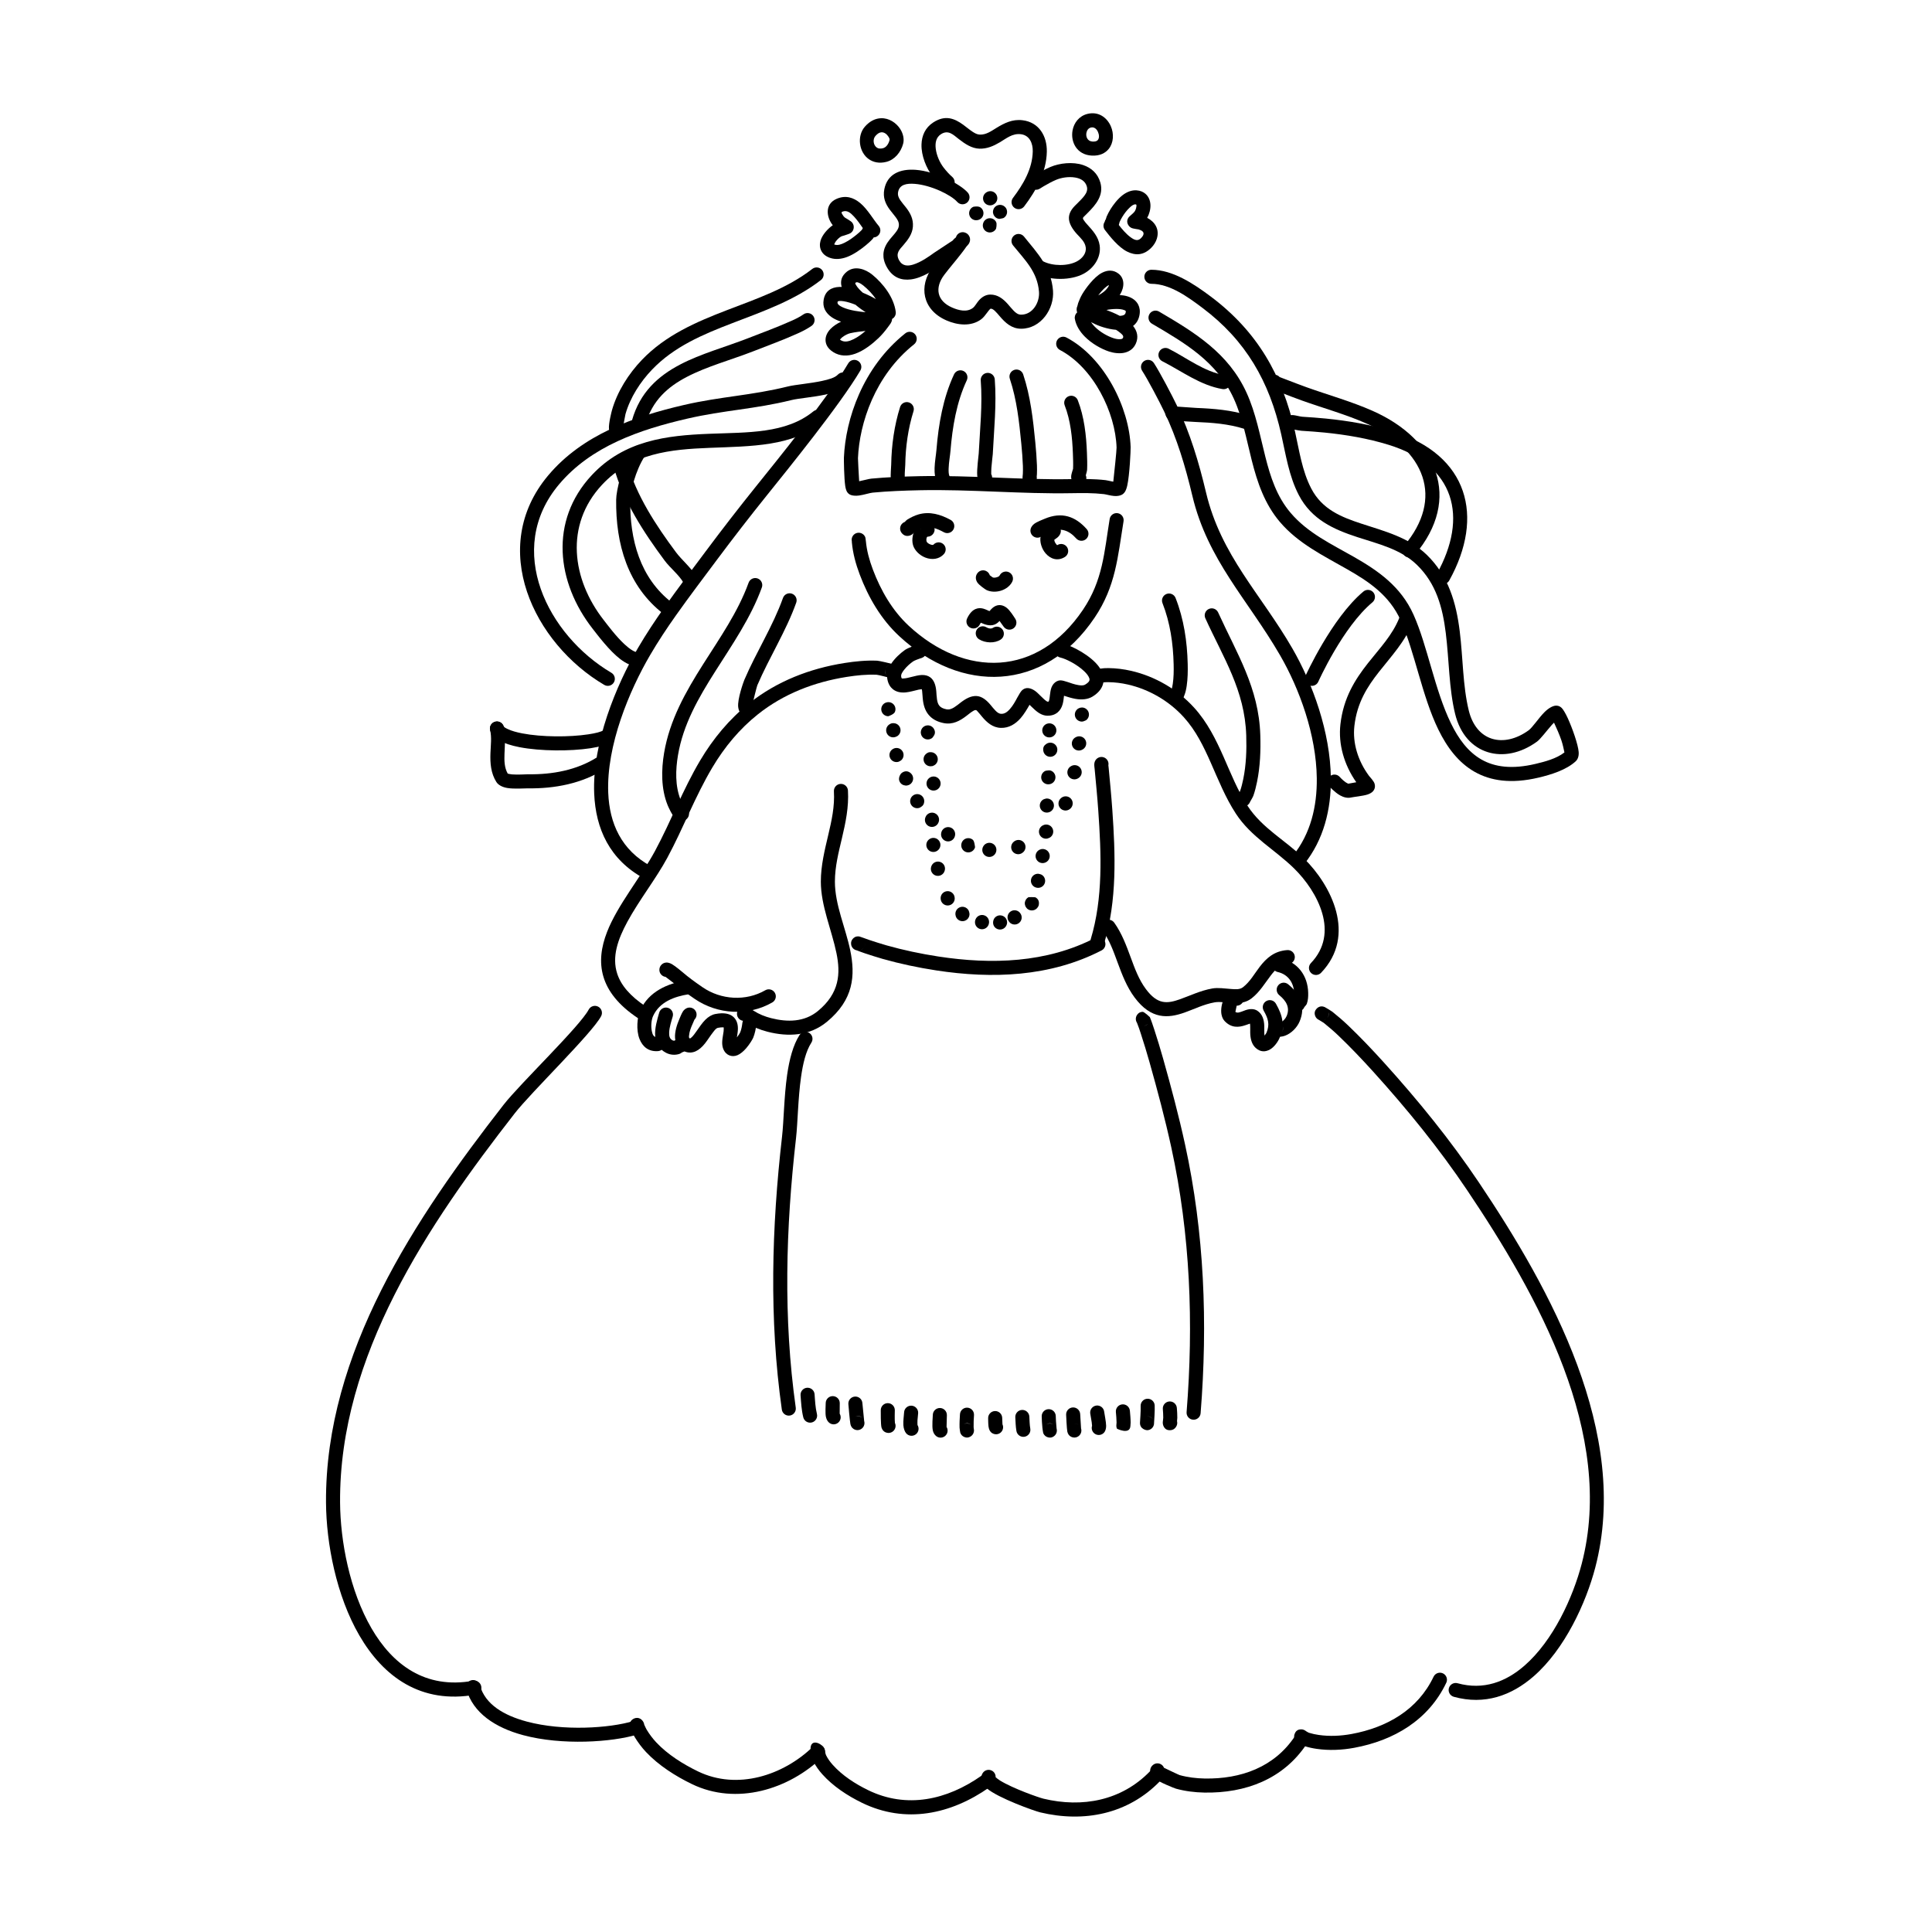<?xml version="1.0" encoding="UTF-8" standalone="no"?><!DOCTYPE svg PUBLIC "-//W3C//DTD SVG 1.1//EN" "http://www.w3.org/Graphics/SVG/1.1/DTD/svg11.dtd"><svg width="100%" height="100%" viewBox="0 0 420 420" version="1.1" xmlns="http://www.w3.org/2000/svg" xmlns:xlink="http://www.w3.org/1999/xlink" xml:space="preserve" xmlns:serif="http://www.serif.com/" style="fill-rule:evenodd;clip-rule:evenodd;stroke-linejoin:round;stroke-miterlimit:2;"><rect id="panenka" x="0" y="0" width="419.528" height="419.528" style="fill:none;"/><g><path d="M279.846,206.54c-2.804,0.193 -4.522,1.713 -6.001,3.642c-1.136,1.481 -2.093,3.247 -3.641,4.439c-0.683,0.527 -1.59,0.45 -2.505,0.382c-1.437,-0.108 -2.916,-0.336 -4.153,-0.119c-2.571,0.45 -4.88,1.588 -7.058,2.354c-1.3,0.457 -2.537,0.79 -3.773,0.535c-1.211,-0.251 -2.37,-1.089 -3.611,-2.757c-1.527,-2.05 -2.401,-4.444 -3.281,-6.833c-0.977,-2.656 -1.959,-5.31 -3.601,-7.61c-0.491,-0.686 -1.446,-0.845 -2.133,-0.355c-0.686,0.49 -0.846,1.446 -0.355,2.132c1.484,2.078 2.337,4.49 3.22,6.889c0.982,2.665 1.995,5.316 3.698,7.604c1.834,2.462 3.655,3.554 5.444,3.924c1.766,0.365 3.549,0.008 5.407,-0.645c2.031,-0.715 4.173,-1.807 6.571,-2.227c1.264,-0.221 2.824,0.176 4.265,0.198c1.385,0.021 2.677,-0.237 3.731,-1.05c1.761,-1.356 2.909,-3.315 4.201,-5.001c0.95,-1.239 1.984,-2.328 3.785,-2.452c0.842,-0.057 1.478,-0.788 1.42,-1.629c-0.058,-0.842 -0.788,-1.479 -1.63,-1.421Z"/><path d="M157.328,223.355c0.005,0.189 0.011,0.604 -0.026,0.878c-0.093,0.688 -0.245,1.409 -0.29,2.037c-0.048,0.657 0.017,1.245 0.202,1.716c0.322,0.817 0.82,1.225 1.308,1.431c0.546,0.231 1.169,0.237 1.823,-0.039c0.598,-0.252 1.285,-0.825 1.875,-1.509c0.769,-0.892 1.388,-1.944 1.531,-2.301c0.363,-0.908 0.551,-1.867 0.673,-2.833c0.107,-0.837 -0.487,-1.602 -1.324,-1.709c-0.837,-0.106 -1.602,0.487 -1.709,1.324c-0.09,0.709 -0.212,1.416 -0.479,2.082c-0.072,0.181 -0.357,0.627 -0.718,1.087c0.101,-0.627 0.209,-1.272 0.219,-1.851c0.021,-1.189 -0.352,-2.162 -1.196,-2.777c-0.668,-0.487 -1.799,-0.822 -3.7,-0.457c-0.776,0.149 -1.503,0.582 -2.163,1.233c-0.696,0.687 -1.335,1.647 -1.965,2.545c-0.326,0.465 -0.647,0.91 -0.991,1.246c-0.098,0.096 -0.196,0.181 -0.299,0.245c-0.039,0.024 -0.076,0.058 -0.122,0.04c-0.28,-0.104 -0.197,-0.413 -0.175,-0.686c0.064,-0.799 0.409,-1.657 0.653,-2.217l0.513,-1.181c0.348,-0.336 0.531,-0.831 0.447,-1.344c-0.135,-0.833 -0.921,-1.399 -1.754,-1.264c-0.295,0.048 -0.809,0.242 -1.201,0.83c-0.304,0.455 -0.724,1.545 -0.808,1.738c-0.434,0.996 -1.003,2.651 -0.903,4.001c0.1,1.338 0.718,2.451 2.16,2.988c1.636,0.61 3.097,-0.189 4.353,-1.784c0.584,-0.743 1.146,-1.656 1.748,-2.42c0.348,-0.442 0.649,-0.884 1.082,-0.967c0.417,-0.08 0.762,-0.117 1.047,-0.106c0.059,0.002 0.13,0.013 0.189,0.024Z"/><path d="M148.301,228.761c0.28,-0.067 0.545,-0.214 0.756,-0.44c0.577,-0.616 0.545,-1.584 -0.071,-2.161c-0.47,-0.441 -0.976,-0.53 -1.503,-0.414c-0.201,0.045 -0.61,0.316 -0.849,0.485c-0.146,0.021 -0.296,-0.004 -0.429,-0.073c-0.682,-0.353 -0.765,-1.035 -0.734,-1.728c0.053,-1.181 0.486,-2.455 0.772,-3.447c0.233,-0.811 -0.236,-1.658 -1.046,-1.892c-0.811,-0.233 -1.659,0.236 -1.892,1.046c-0.424,1.473 -1.03,3.465 -0.866,5.137c0.148,1.501 0.814,2.798 2.36,3.599c0.912,0.472 1.978,0.553 2.947,0.222c0.143,-0.049 0.367,-0.198 0.555,-0.334Zm-1.243,-0.238l0.003,0.002l-0.016,-0.012l0.013,0.01Zm-0.055,-0.04l0.006,0.004l-0.038,-0.031l0.032,0.027Zm-0.05,-0.041l-0.056,-0.051c0.018,0.018 0.037,0.035 0.056,0.051Z"/><path d="M142.826,225.455c-0.755,0.057 -0.993,-0.627 -1.129,-1.304c-0.23,-1.137 -0.077,-2.49 0.27,-3.255c1.401,-3.09 4.616,-4.256 7.756,-4.756c0.833,-0.132 1.402,-0.916 1.269,-1.749c-0.132,-0.834 -0.916,-1.403 -1.749,-1.27c-4.136,0.658 -8.215,2.442 -10.061,6.512c-0.663,1.463 -0.929,4.27 -0.165,6.215c0.66,1.68 1.948,2.813 4.039,2.655c0.841,-0.063 1.473,-0.798 1.409,-1.639c-0.063,-0.841 -0.798,-1.473 -1.639,-1.409Z"/><path d="M271.733,222.525c0.024,0.124 0.036,0.255 0.044,0.391c0.028,0.486 0.002,1.011 0.008,1.521c0.017,1.346 0.311,2.574 1.194,3.374c1.038,0.941 2.123,0.89 3.11,0.333c0.917,-0.517 1.729,-1.683 2.058,-2.465c1.178,-2.808 0.738,-4.822 -0.774,-7.485c-0.417,-0.734 -1.35,-0.991 -2.084,-0.574c-0.734,0.416 -0.991,1.35 -0.575,2.084c0.971,1.709 1.37,2.989 0.614,4.792c-0.066,0.156 -0.263,0.415 -0.438,0.629c-0.025,-0.159 -0.036,-0.326 -0.042,-0.497c-0.019,-0.522 0.007,-1.069 -0.006,-1.585c-0.038,-1.417 -0.439,-2.616 -1.494,-3.309c-0.675,-0.444 -1.559,-0.481 -2.573,-0.135c-0.419,0.143 -0.886,0.36 -1.375,0.482c-0.271,0.068 -0.564,0.1 -0.837,-0.106l0.28,-1.343c0.542,-0.001 1.066,-0.29 1.343,-0.798c0.403,-0.742 0.128,-1.671 -0.613,-2.074c-1.362,-0.74 -2.711,-0.156 -3.499,1.392c-0.489,0.959 -0.71,2.31 -0.547,3.302c0.107,0.653 0.374,1.183 0.723,1.544c1.454,1.505 3.023,1.366 4.461,0.88c0.305,-0.103 0.732,-0.252 1.022,-0.353Z"/><path d="M278.271,222.291c-0.269,-0.193 -0.603,-0.299 -0.959,-0.281c-0.51,0.025 -0.835,0.255 -1.057,0.499c-0.214,0.236 -0.362,0.532 -0.392,0.908c-0.005,0.065 -0.12,0.726 0.538,1.289c0.123,0.105 0.858,0.558 1.036,0.602c0.638,0.159 1.325,0.063 1.931,-0.161c1.37,-0.507 2.586,-1.75 3.15,-3.075c1.386,-3.253 0.162,-5.934 -2.484,-8.1c-0.653,-0.535 -1.617,-0.438 -2.151,0.214c-0.535,0.653 -0.438,1.617 0.214,2.152c1.503,1.23 2.396,2.688 1.608,4.535c-0.254,0.597 -0.781,1.178 -1.398,1.406l-0.036,0.012Zm0.341,2.159c-0.247,0.332 -0.628,0.562 -1.067,0.607c0.515,-0.048 0.833,-0.307 1.046,-0.578l0.021,-0.029Zm0.211,-1.437c0.251,0.662 0.017,1.136 -0.21,1.437c0.205,-0.275 0.319,-0.62 0.301,-0.988c-0.008,-0.157 -0.039,-0.308 -0.091,-0.449Z"/><path d="M281.285,216.931c-0.199,0.197 -0.469,0.482 -0.543,0.643c-0.233,0.507 -0.246,1.033 0.106,1.593c0.448,0.714 1.393,0.93 2.107,0.481c0.287,-0.18 0.493,-0.439 0.608,-0.732c0.209,-0.221 0.456,-0.509 0.528,-0.705c0.279,-0.763 0.319,-1.592 0.298,-2.394c-0.097,-3.715 -2.247,-6.654 -5.944,-7.49c-0.823,-0.186 -1.642,0.331 -1.828,1.154c-0.186,0.823 0.331,1.642 1.154,1.828c2.245,0.508 3.503,2.331 3.562,4.588c0.008,0.342 0.025,0.697 -0.048,1.034Zm2.244,0.782l0.009,0.018l-0.001,-0.003l-0.008,-0.015Zm-0.044,-0.089l0.025,0.047l-0.003,-0.005l-0.022,-0.042Zm-0.01,-0.018c-0.012,-0.022 -0.025,-0.044 -0.039,-0.066l0.039,0.066Z"/><path d="M201.53,116.724l0.159,-0.055c0.458,-0.015 0.905,-0.237 1.192,-0.639c0.338,-0.473 0.325,-0.908 0.249,-1.239c-0.098,-0.43 -0.37,-0.998 -1.201,-1.166c-0.134,-0.027 -0.616,-0.045 -1.16,0.12c-0.606,0.185 -1.284,0.599 -1.515,0.891c-0.804,1.013 -1.12,2.603 -0.776,3.847c0.311,1.124 1.391,2.227 2.684,2.729c1.44,0.56 3.023,0.375 4.038,-0.767c0.561,-0.631 0.504,-1.598 -0.127,-2.158c-0.63,-0.561 -1.597,-0.504 -2.158,0.126c-0.047,0.053 -0.118,0.049 -0.185,0.049c-0.153,-0 -0.31,-0.041 -0.461,-0.1c-0.369,-0.143 -0.755,-0.373 -0.844,-0.694c-0.082,-0.296 -0.039,-0.658 0.105,-0.944Zm-1.181,-0.76c0.04,0.065 0.087,0.128 0.141,0.188c-0.052,-0.059 -0.1,-0.122 -0.141,-0.188Zm-0.026,-0.041l0.003,0.004l-0.005,-0.008l0.002,0.004Zm0.023,-1.599c-0.212,0.327 -0.256,0.635 -0.235,0.899c-0.017,-0.308 0.059,-0.622 0.235,-0.899Z"/><path d="M227.832,114.561c-0.125,0.082 -0.402,0.268 -0.565,0.399c-0.478,0.384 -0.879,0.889 -1.042,1.641c-0.245,1.136 0.191,2.668 1.08,3.694c1.072,1.237 2.635,1.759 4.194,0.784c0.716,-0.447 0.933,-1.391 0.486,-2.107c-0.447,-0.715 -1.391,-0.933 -2.106,-0.486c-0.12,0.075 -0.182,-0.099 -0.264,-0.193c-0.237,-0.274 -0.436,-0.645 -0.413,-0.96c0.072,-0.051 0.208,-0.147 0.284,-0.197c0.142,-0.095 0.275,-0.19 0.391,-0.289c0.281,-0.238 0.486,-0.51 0.617,-0.812c0.336,-0.773 -0.019,-1.675 -0.793,-2.011c-0.682,-0.297 -1.464,-0.055 -1.869,0.537Z"/><path d="M196.684,113.468c-0.162,0.059 -0.317,0.146 -0.457,0.263c-0.649,0.54 -0.736,1.504 -0.196,2.153c0.53,0.637 1.128,0.713 1.726,0.547c0.211,-0.059 0.443,-0.169 0.666,-0.355c0.137,-0.113 0.413,-0.446 0.526,-0.585c0.495,-0.296 1.011,-0.564 1.567,-0.724c1.653,-0.476 3.218,0.142 4.678,0.938c0.741,0.404 1.67,0.131 2.074,-0.61c0.404,-0.74 0.131,-1.67 -0.61,-2.074c-2.169,-1.183 -4.531,-1.9 -6.988,-1.192c-0.866,0.249 -1.674,0.661 -2.441,1.129c-0.141,0.086 -0.366,0.314 -0.545,0.51Zm1.596,0.35l0.043,0.045l-0.009,-0.011l-0.034,-0.034Zm-0.222,-0.181c0.075,0.05 0.147,0.108 0.213,0.173c-0.069,-0.069 -0.14,-0.126 -0.213,-0.173Z"/><path d="M226.752,116.283c0.288,-0.131 1.356,-0.614 1.553,-0.697c2.289,-0.96 4.099,-0.281 5.651,1.465c0.56,0.63 1.527,0.687 2.158,0.127c0.63,-0.561 0.687,-1.528 0.127,-2.158c-2.497,-2.809 -5.435,-3.798 -9.118,-2.253c-0.324,0.136 -1.674,0.653 -2.269,1.095c-0.492,0.367 -0.723,0.803 -0.804,1.129c-0.203,0.819 0.297,1.649 1.116,1.852c0.611,0.151 1.228,-0.089 1.586,-0.56Z"/><path d="M215.81,125.524l-0.64,-0.471c-0.095,-0.303 -0.285,-0.579 -0.561,-0.779c-0.683,-0.495 -1.64,-0.343 -2.135,0.34c-0.369,0.509 -0.497,1.193 -0.048,1.95c0.379,0.638 1.812,1.6 2.05,1.712c0.851,0.402 2.004,0.462 3.057,0.153c1.099,-0.324 2.053,-1.037 2.518,-1.968c0.377,-0.754 0.071,-1.673 -0.683,-2.051c-0.755,-0.377 -1.674,-0.071 -2.051,0.684c-0.111,0.222 -0.385,0.324 -0.646,0.401c-0.295,0.087 -0.617,0.13 -0.861,0.029Zm-0.821,0.827l-0.04,0.058c0.014,-0.019 0.027,-0.038 0.04,-0.058Zm0.034,-0.054l-0.02,0.031l0.013,-0.019l0.007,-0.012Zm0.023,-0.04l-0.001,0.002l0.001,-0.002Z"/><path d="M215.109,132.846c-0.149,-0.041 -0.284,-0.114 -0.416,-0.173c-0.334,-0.149 -0.651,-0.288 -0.955,-0.368c-0.563,-0.147 -1.107,-0.136 -1.655,0.093c-0.558,0.232 -1.226,0.756 -1.839,2.037c-0.365,0.76 -0.044,1.674 0.717,2.039c0.761,0.365 1.675,0.043 2.039,-0.718c0.063,-0.131 0.148,-0.271 0.219,-0.382c0.21,0.091 0.503,0.214 0.71,0.291c0.434,0.162 0.902,0.273 1.411,0.273c0.602,-0 1.108,-0.21 1.55,-0.562c0.115,-0.091 0.261,-0.235 0.402,-0.381c0.305,0.415 0.725,0.992 0.867,1.206c0.468,0.702 1.418,0.892 2.12,0.424c0.702,-0.468 0.892,-1.418 0.424,-2.12c-0.343,-0.515 -1.111,-1.79 -1.87,-2.383c-0.773,-0.603 -1.597,-0.72 -2.329,-0.421c-0.373,0.153 -0.71,0.406 -1.013,0.725c-0.104,0.11 -0.269,0.294 -0.382,0.42Z"/><path d="M212.839,138.976c1.339,0.829 3.387,0.937 4.713,0.053c0.702,-0.468 0.892,-1.417 0.424,-2.119c-0.468,-0.702 -1.418,-0.892 -2.12,-0.424c-0.397,0.264 -1.007,0.139 -1.408,-0.11c-0.718,-0.444 -1.661,-0.222 -2.105,0.496c-0.444,0.717 -0.222,1.66 0.496,2.104Z"/><path d="M185.18,117.673c0.002,0.087 0.005,0.203 0.007,0.228c0.221,2.421 0.856,4.729 1.708,6.993c1.888,5.01 4.666,9.755 8.58,13.388c6.749,6.264 14.595,9.321 22.114,8.812c7.558,-0.512 14.836,-4.607 20.379,-12.834c4.593,-6.817 5.016,-13.182 6.281,-20.939c0.136,-0.833 -0.43,-1.619 -1.263,-1.755c-0.832,-0.135 -1.619,0.43 -1.754,1.263c-1.19,7.295 -1.48,13.312 -5.8,19.723c-4.925,7.309 -11.335,11.037 -18.05,11.492c-6.753,0.457 -13.766,-2.376 -19.827,-8.002c-3.569,-3.313 -6.077,-7.657 -7.799,-12.226c-0.755,-2.006 -1.328,-4.048 -1.524,-6.193c0.001,0.021 0.005,0.088 0.005,0.088c-0,-0 -0.07,-0.773 -0.146,-0.95c-0.148,-0.348 -0.372,-0.559 -0.57,-0.691c-0.702,-0.469 -1.652,-0.28 -2.121,0.422c-0.241,0.361 -0.308,0.788 -0.22,1.181Z"/><path d="M242.02,104.71c-0.089,-0.012 -0.175,-0.026 -0.247,-0.041c-0.575,-0.115 -1.125,-0.254 -1.438,-0.291c-2.458,-0.283 -4.926,-0.267 -7.395,-0.221c-10.989,0.201 -21.996,-0.874 -33.025,-0.642c-3.495,0.074 -7.013,0.203 -10.495,0.532c-0.547,0.051 -1.655,0.378 -2.646,0.57c-0.092,-1.562 -0.273,-4.681 -0.259,-5.014c0.32,-7.596 3.681,-17.958 12.199,-24.753c0.66,-0.526 0.768,-1.488 0.242,-2.148c-0.526,-0.66 -1.489,-0.768 -2.148,-0.242c-9.301,7.419 -12.998,18.72 -13.348,27.014c-0.019,0.454 0.031,4.517 0.293,6.221c0.1,0.645 0.289,1.089 0.423,1.286c0.228,0.335 0.505,0.51 0.749,0.608c0.426,0.17 1.088,0.231 1.853,0.127c1.014,-0.139 2.331,-0.569 2.929,-0.625c3.408,-0.322 6.852,-0.447 10.273,-0.519c11.026,-0.232 22.03,0.843 33.016,0.641c2.333,-0.042 4.666,-0.065 6.989,0.203c0.456,0.052 1.449,0.347 2.234,0.406c0.652,0.049 1.222,-0.053 1.614,-0.25c0.247,-0.123 0.532,-0.341 0.763,-0.726c0.157,-0.262 0.33,-0.71 0.462,-1.303c0.513,-2.297 0.754,-7.593 0.731,-8.345c-0.266,-8.546 -5.732,-19.501 -13.946,-23.824c-0.746,-0.393 -1.672,-0.106 -2.065,0.641c-0.392,0.746 -0.105,1.672 0.641,2.065c7.299,3.841 12.078,13.619 12.314,21.213c0.019,0.617 -0.522,5.663 -0.713,7.417Z"/><path d="M196.762,104.303c-0.107,-0.167 -0.071,-0.451 -0.078,-0.746c-0.022,-0.902 0.101,-1.912 0.11,-2.47c0.06,-3.91 0.618,-7.954 1.793,-11.685c0.254,-0.805 -0.194,-1.664 -0.999,-1.918c-0.804,-0.253 -1.663,0.194 -1.917,0.999c-1.263,4.011 -1.869,8.355 -1.934,12.557c-0.011,0.703 -0.176,2.071 -0.079,3.144c0.065,0.718 0.254,1.338 0.53,1.769c0.455,0.71 1.401,0.917 2.112,0.462c0.71,-0.455 0.917,-1.401 0.462,-2.112Z"/><path d="M206.435,103.573c-0.22,-0.455 -0.23,-1.075 -0.21,-1.723c0.041,-1.353 0.319,-2.814 0.398,-3.795c0.422,-5.231 1.312,-10.589 3.548,-15.38c0.357,-0.765 0.026,-1.675 -0.739,-2.032c-0.764,-0.357 -1.675,-0.026 -2.031,0.739c-2.39,5.119 -3.375,10.837 -3.826,16.427c-0.082,1.021 -0.364,2.541 -0.406,3.948c-0.036,1.193 0.11,2.315 0.516,3.151c0.368,0.759 1.284,1.076 2.043,0.707c0.759,-0.368 1.076,-1.283 0.707,-2.042Z"/><path d="M215.487,103.072c-0.002,-0.238 -0.004,-0.859 0.03,-1.342c0.093,-1.288 0.288,-2.704 0.302,-2.978c0.272,-5.402 0.851,-10.873 0.435,-16.28c-0.064,-0.842 -0.8,-1.472 -1.641,-1.407c-0.841,0.064 -1.472,0.8 -1.407,1.641c0.406,5.278 -0.175,10.619 -0.441,15.892c-0.021,0.419 -0.437,3.43 -0.326,4.761c0.091,1.075 0.668,1.646 1.027,1.827c0.753,0.381 1.674,0.078 2.054,-0.675c0.238,-0.472 0.208,-1.01 -0.033,-1.439Z"/><path d="M225.372,103.623c0.019,-0.189 0.042,-0.429 0.046,-0.533c0.024,-0.645 0.031,-1.288 0.006,-1.933c-0.065,-1.657 -0.194,-3.308 -0.354,-4.958c-0.484,-4.994 -1.048,-10.039 -2.642,-14.821c-0.267,-0.8 -1.133,-1.233 -1.934,-0.967c-0.8,0.267 -1.233,1.134 -0.966,1.934c1.521,4.563 2.037,9.383 2.499,14.149c0.154,1.591 0.279,3.184 0.342,4.782c0.022,0.566 0.015,1.13 -0.007,1.696c-0.007,0.182 -0.063,0.585 -0.072,0.785c-0.012,0.297 0.038,0.514 0.071,0.619c0.222,0.723 0.735,0.956 1.105,1.047c0.323,0.079 0.684,0.073 1.072,-0.128c0.139,-0.072 0.47,-0.236 0.715,-0.761c0.137,-0.295 0.172,-0.612 0.119,-0.911Zm-2.859,-0.444c-0.011,0.02 -0.022,0.042 -0.032,0.065l0.032,-0.065Zm0.024,-0.044l-0.015,0.027l0.021,-0.036l-0.006,0.009Z"/><path d="M233.277,101.903c-0.029,0.09 -0.338,1.055 -0.393,1.431c-0.063,0.428 -0.002,0.785 0.098,1.042c0.13,0.332 0.338,0.587 0.607,0.775c0.293,0.204 0.691,0.366 1.256,0.288c0.836,-0.116 1.421,-0.888 1.305,-1.724c-0.019,-0.136 -0.055,-0.265 -0.106,-0.385c0.118,-0.406 0.273,-0.981 0.285,-1.253c0.056,-1.198 0.009,-2.402 -0.036,-3.6c-0.14,-3.818 -0.593,-7.886 -1.992,-11.474c-0.306,-0.786 -1.193,-1.175 -1.979,-0.869c-0.786,0.307 -1.176,1.194 -0.869,1.98c1.276,3.273 1.657,6.992 1.785,10.476c0.041,1.103 0.088,2.21 0.039,3.313Zm1.382,0.493l-0.056,0c0.061,-0.002 0.12,0 0.176,0.007l-0.043,-0.004c-0.026,-0.001 -0.051,-0.002 -0.077,-0.003Zm-0.117,0.002l-0.02,0.002l0.048,-0.003l-0.028,0.001Z"/><path d="M207.816,51.577c-0.1,0.113 -0.201,0.231 -0.247,0.301c-0.34,0.518 -0.729,1.005 -1.107,1.495c-1.183,1.535 -2.467,2.997 -3.634,4.542c-1.658,2.198 -2.188,4.545 -1.716,6.61c0.478,2.093 1.983,3.968 4.629,5.125c2.365,1.035 5.342,1.414 7.568,-0.245c0.476,-0.355 0.921,-0.94 1.362,-1.54c0.162,-0.219 0.324,-0.44 0.506,-0.623c0.049,-0.049 0.141,-0.119 0.177,-0.146c0.391,0.015 0.678,0.259 0.963,0.527c0.351,0.33 0.675,0.725 1.01,1.118c1.219,1.43 2.59,2.721 4.659,2.721c4.298,0 7.243,-4.326 6.928,-8.288c-0.399,-5.033 -3.34,-8.087 -6.306,-11.751c-0.531,-0.655 -1.494,-0.757 -2.15,-0.226c-0.656,0.531 -0.757,1.494 -0.226,2.15c2.566,3.17 5.289,5.715 5.635,10.069c0.184,2.318 -1.366,4.989 -3.881,4.989c-0.692,-0 -1.167,-0.401 -1.607,-0.841c-0.461,-0.463 -0.874,-0.995 -1.303,-1.476c-1.051,-1.183 -2.219,-2.051 -3.764,-2.051c-0.967,-0 -1.781,0.47 -2.464,1.218c-0.499,0.548 -0.873,1.331 -1.366,1.699c-1.328,0.989 -3.105,0.513 -4.516,-0.105c-1.593,-0.696 -2.585,-1.745 -2.873,-3.005c-0.294,-1.286 0.143,-2.718 1.175,-4.087c1.161,-1.537 2.439,-2.991 3.616,-4.518c0.41,-0.532 0.83,-1.065 1.202,-1.625c0.075,-0.08 0.398,-0.424 0.499,-0.576c0.206,-0.311 0.281,-0.615 0.296,-0.855c0.021,-0.329 -0.054,-0.626 -0.205,-0.891c-0.161,-0.286 -0.423,-0.581 -0.915,-0.742c-0.802,-0.264 -1.666,0.174 -1.929,0.975l-0.016,0.052Zm0.401,1.52c0.124,0.13 0.288,0.244 0.506,0.327c-0.194,-0.076 -0.364,-0.189 -0.506,-0.327Z"/><path d="M207.134,52.269c-0.532,0.349 -3.853,2.528 -4.067,2.684c-1.142,0.829 -2.854,2.043 -4.551,2.564c-1.162,0.357 -2.338,0.355 -3.049,-0.918c-0.857,-1.533 0.112,-2.381 0.909,-3.302c1.014,-1.173 1.954,-2.416 2.078,-4.014c0.133,-1.697 -0.582,-3.001 -1.522,-4.205c-0.403,-0.516 -0.848,-1.012 -1.21,-1.545c-0.35,-0.517 -0.623,-1.074 -0.478,-1.811c0.323,-1.636 1.887,-1.885 3.611,-1.753c3.48,0.269 7.842,2.351 9.245,3.929c0.56,0.631 1.527,0.688 2.158,0.127c0.63,-0.56 0.687,-1.527 0.127,-2.158c-1.722,-1.937 -7.023,-4.617 -11.296,-4.946c-3.45,-0.266 -6.199,0.933 -6.845,4.21c-0.358,1.819 0.257,3.192 1.179,4.444c0.406,0.551 0.875,1.074 1.283,1.627c0.397,0.537 0.759,1.097 0.7,1.843c-0.038,0.498 -0.281,0.906 -0.56,1.293c-0.427,0.593 -0.954,1.134 -1.407,1.698c-0.771,0.962 -1.336,1.991 -1.393,3.211c-0.039,0.83 0.15,1.766 0.752,2.843c1.285,2.3 3.195,2.911 5.251,2.65c2.43,-0.308 5.146,-2.101 6.814,-3.314c0.261,-0.189 3.921,-2.41 4.584,-3.125c0.592,-0.639 0.534,-1.278 0.456,-1.586c-0.208,-0.817 -1.041,-1.313 -1.859,-1.105c-0.391,0.1 -0.709,0.343 -0.91,0.659Z"/><path d="M207.01,38.46c-0.704,-0.61 -1.323,-1.311 -1.891,-2.047c-0.782,-1.014 -1.508,-2.566 -1.695,-4.088c-0.15,-1.212 0.033,-2.435 1.119,-3.143c1.608,-1.047 2.696,0.122 3.868,1.032c1.384,1.074 2.832,2.053 4.505,2.105c1.666,0.052 3.087,-0.586 4.459,-1.398c1.403,-0.83 2.712,-1.97 4.545,-1.748c1.899,0.23 2.629,1.971 2.592,3.75c-0.079,3.793 -2.074,7.157 -4.3,10.099c-0.509,0.673 -0.376,1.632 0.297,2.141c0.673,0.509 1.632,0.376 2.141,-0.297c2.608,-3.446 4.826,-7.435 4.919,-11.879c0.07,-3.375 -1.678,-6.413 -5.282,-6.849c-2.207,-0.267 -3.958,0.626 -5.645,1.653c-1.148,0.698 -2.236,1.515 -3.631,1.472c-0.568,-0.018 -1.065,-0.287 -1.551,-0.602c-0.704,-0.458 -1.372,-1.036 -2.055,-1.532c-1.915,-1.389 -3.917,-2.211 -6.531,-0.508c-1.746,1.137 -2.489,2.871 -2.548,4.774c-0.076,2.457 1.08,5.209 2.372,6.885c0.692,0.897 1.451,1.746 2.309,2.49c0.637,0.553 1.603,0.484 2.156,-0.153c0.553,-0.638 0.484,-1.604 -0.153,-2.157Z"/><path d="M144.688,212.364c0.454,0.343 1.57,1.188 1.639,1.248c1.462,1.268 3.078,2.43 4.672,3.525c4.994,3.431 11.681,3.792 16.893,0.785c0.731,-0.421 0.982,-1.357 0.56,-2.088c-0.421,-0.73 -1.357,-0.982 -2.088,-0.56c-4.207,2.427 -9.603,2.112 -13.634,-0.657c-1.501,-1.03 -3.024,-2.122 -4.4,-3.315c-0.104,-0.09 -1.471,-1.241 -2.23,-1.688c-0.535,-0.315 -1.008,-0.379 -1.248,-0.366c-0.469,0.027 -0.81,0.224 -1.061,0.484c-0.241,0.25 -0.438,0.592 -0.447,1.088c-0.013,0.79 0.576,1.451 1.344,1.544Zm1.709,-1.405c-0.015,0.213 -0.075,0.414 -0.169,0.594c0.092,-0.164 0.154,-0.359 0.169,-0.594Z"/><path d="M127.977,219.475c-1.944,3.669 -14.951,16.136 -18.49,20.677c-19.196,24.63 -38.827,53.947 -38.616,86.486c0.058,8.89 2.237,20.257 7.247,28.889c5.201,8.959 13.389,15.012 25.271,12.867c0.83,-0.15 1.383,-0.946 1.233,-1.776c-0.15,-0.83 -0.946,-1.383 -1.776,-1.233c-10.412,1.88 -17.527,-3.542 -22.084,-11.393c-4.746,-8.177 -6.779,-18.953 -6.834,-27.374c-0.207,-31.853 19.18,-60.476 37.971,-84.587c3.606,-4.627 16.798,-17.386 18.779,-21.124c0.395,-0.745 0.111,-1.671 -0.635,-2.066c-0.745,-0.396 -1.671,-0.111 -2.066,0.634Z"/><path d="M101.365,367.158c1.432,5.209 6.288,8.415 12.345,10.045c8.512,2.289 19.337,1.521 24.797,-0.116c0.808,-0.243 1.267,-1.096 1.025,-1.904c-0.243,-0.808 -1.095,-1.267 -1.904,-1.025c-5.091,1.528 -15.186,2.227 -23.124,0.092c-4.908,-1.32 -9.03,-3.681 -10.191,-7.902c-0.224,-0.814 -1.066,-1.293 -1.879,-1.069c-0.814,0.224 -1.293,1.066 -1.069,1.879Z"/><path d="M140.051,374.922c-0.026,-0.24 -0.11,-0.478 -0.255,-0.692c-0.832,-1.223 -1.94,-0.657 -2.102,-0.566c-0.284,0.161 -0.906,0.594 -0.763,1.575c0.035,0.245 0.693,1.796 1.029,2.352c0.714,1.176 1.549,2.295 2.492,3.297c2.731,2.9 6.412,5.238 9.975,6.96c9.664,4.671 21.041,1.219 28.471,-5.975c0.606,-0.587 0.622,-1.555 0.035,-2.161c-0.587,-0.607 -1.556,-0.622 -2.162,-0.035c-6.536,6.329 -16.511,9.527 -25.013,5.418c-3.238,-1.565 -6.598,-3.667 -9.08,-6.303c-0.797,-0.847 -1.501,-1.793 -2.103,-2.787c-0.124,-0.203 -0.371,-0.741 -0.524,-1.083Zm-2.67,1.174l0.004,0.005l-0.008,-0.01l0.004,0.005Zm-0.057,-0.069l0.012,0.015l-0.017,-0.021l0.005,0.006Z"/><path d="M176.337,381.234c0.1,0.422 0.323,1.318 0.485,1.653c0.504,1.04 1.176,1.969 1.945,2.828c2.335,2.608 5.448,4.646 8.572,6.175c9.494,4.644 19.361,2.552 27.759,-3.347c0.69,-0.485 0.857,-1.439 0.372,-2.129c-0.485,-0.691 -1.439,-0.858 -2.13,-0.373c-7.464,5.243 -16.219,7.23 -24.657,3.102c-2.778,-1.359 -5.563,-3.149 -7.638,-5.467c-0.579,-0.647 -1.092,-1.34 -1.472,-2.123c-0.137,-0.283 -0.278,-1.093 -0.303,-1.205c-0.293,-1.321 -3.639,-2.948 -2.984,0.684c0.013,0.07 0.03,0.137 0.051,0.202Z"/><path d="M216.442,386.354c0.026,-0.531 -0.226,-1.061 -0.706,-1.366c-0.712,-0.453 -1.657,-0.243 -2.11,0.469c-0.558,0.878 -0.466,2.141 0.894,3.31c2.456,2.11 10.32,4.915 11.606,5.224c9.527,2.285 19.115,0.393 26.081,-6.813c0.586,-0.607 0.57,-1.575 -0.037,-2.162c-0.606,-0.586 -1.575,-0.57 -2.161,0.037c-6.183,6.396 -14.714,7.993 -23.17,5.965c-1.014,-0.244 -6.578,-2.187 -9.435,-3.942c-0.352,-0.217 -0.744,-0.537 -0.962,-0.722Z"/><path d="M253.038,384.296c-0.059,-0.148 -0.143,-0.29 -0.251,-0.419c-0.545,-0.644 -1.51,-0.726 -2.155,-0.181c-0.399,0.337 -0.568,0.739 -0.601,1.16c-0.034,0.421 0.1,1.063 0.754,1.63c1.005,0.871 4.516,2.26 4.852,2.354c1.995,0.553 4.11,0.812 6.177,0.85c8.956,0.162 17.144,-2.917 22.213,-10.52c0.468,-0.702 0.278,-1.652 -0.424,-2.12c-0.702,-0.468 -1.652,-0.278 -2.12,0.424c-4.464,6.696 -11.725,9.302 -19.614,9.159c-1.812,-0.033 -3.666,-0.255 -5.414,-0.74c-0.211,-0.058 -2.625,-1.216 -3.417,-1.597Zm-0.375,1.684l-0.058,0.052c0.02,-0.017 0.039,-0.034 0.058,-0.052Z"/><path d="M283.951,376.36c-0.078,-0.068 -0.164,-0.129 -0.258,-0.181c-0.432,-0.24 -0.7,-0.227 -0.745,-0.229c-0.981,-0.047 -1.348,0.556 -1.511,1.003c-0.047,0.13 -0.39,1.047 0.512,1.744c0.142,0.11 1.229,0.768 1.693,0.913c0.846,0.264 1.719,0.453 2.596,0.579c2.695,0.387 5.455,0.267 8.127,-0.225c8.665,-1.593 16.187,-6.041 20.043,-14.148c0.363,-0.762 0.038,-1.675 -0.724,-2.038c-0.762,-0.362 -1.674,-0.038 -2.037,0.724c-3.419,7.189 -10.152,11.043 -17.835,12.455c-2.347,0.432 -4.772,0.545 -7.139,0.206c-0.716,-0.103 -1.429,-0.256 -2.12,-0.472c-0.129,-0.04 -0.42,-0.216 -0.602,-0.331Zm-0.592,2.629c-0.372,0.103 -0.784,0.066 -1.149,-0.136c0.486,0.269 0.862,0.277 1.149,0.136Z"/><path d="M286.763,221.737l1.014,0.628c1.098,0.882 2.168,1.801 3.186,2.774c2.633,2.516 5.137,5.151 7.58,7.85c7.368,8.142 14.287,16.642 20.415,25.768c15.233,22.682 32.286,52.938 24.881,81.241c-1.871,7.151 -6.118,16.614 -12.472,22.134c-4.001,3.477 -8.862,5.347 -14.511,3.788c-0.813,-0.224 -1.656,0.254 -1.88,1.068c-0.224,0.813 0.254,1.655 1.067,1.88c6.737,1.858 12.558,-0.282 17.33,-4.428c6.804,-5.912 11.42,-16.009 13.424,-23.668c7.622,-29.134 -9.621,-60.372 -25.3,-83.72c-6.211,-9.247 -13.221,-17.863 -20.687,-26.114c-2.493,-2.755 -5.048,-5.443 -7.734,-8.009c-1.094,-1.045 -2.244,-2.033 -3.424,-2.979c-0.116,-0.093 -1.426,-0.917 -1.666,-1.022c-0.997,-0.438 -1.627,0.205 -1.76,0.347c-0.317,0.339 -0.578,0.834 -0.326,1.553c0.15,0.429 0.473,0.749 0.863,0.909Zm1.535,-0.221c-0.162,0.134 -0.374,0.254 -0.655,0.305c0.069,-0.013 0.137,-0.032 0.205,-0.056c0.167,-0.058 0.319,-0.144 0.45,-0.249Zm0.25,-0.254c0.272,-0.332 0.464,-0.797 0.237,-1.445c0.178,0.509 0.071,1.049 -0.237,1.445Z"/><path d="M173.816,225.002c-1.401,2.169 -2.224,5.311 -2.706,8.707c-0.673,4.742 -0.713,9.99 -1.104,13.41c-2.252,19.729 -2.828,39.603 -0.044,59.311c0.118,0.835 0.892,1.418 1.727,1.3c0.836,-0.118 1.418,-0.892 1.3,-1.728c-2.747,-19.45 -2.168,-39.065 0.055,-58.536c0.388,-3.399 0.424,-8.615 1.093,-13.328c0.413,-2.907 1.047,-5.619 2.247,-7.477c0.458,-0.709 0.255,-1.656 -0.454,-2.113c-0.709,-0.458 -1.656,-0.255 -2.114,0.454Z"/><path d="M247.17,222.347c0.322,0.777 0.583,1.584 0.844,2.383c0.669,2.05 1.298,4.114 1.883,6.19c1.728,6.129 3.377,12.298 4.735,18.52c4.14,18.973 4.863,38.229 3.324,57.546c-0.067,0.841 0.561,1.578 1.402,1.645c0.841,0.068 1.578,-0.561 1.645,-1.402c1.564,-19.617 0.821,-39.173 -3.384,-58.44c-1.371,-6.282 -3.035,-12.511 -4.779,-18.699c-0.596,-2.116 -1.238,-4.219 -1.92,-6.309c-0.303,-0.93 -0.612,-1.869 -0.995,-2.77c0.013,0.03 0.036,0.096 0.036,0.096c0,0 -1.204,-1.164 -1.578,-1.144c-0.309,0.017 -0.798,0.084 -1.205,0.688c-0.355,0.527 -0.338,1.197 -0.008,1.696Zm1.581,0.656c0.297,-0.041 0.653,-0.185 0.962,-0.643c-0.233,0.346 -0.583,0.566 -0.962,0.643Z"/><path d="M177.593,307.381c-0.341,-1.385 -0.409,-2.863 -0.51,-4.28c-0.06,-0.841 -0.792,-1.476 -1.634,-1.416c-0.841,0.06 -1.476,0.792 -1.415,1.634c0.113,1.588 0.208,3.241 0.591,4.794c0.202,0.819 1.031,1.32 1.85,1.118c0.819,-0.202 1.32,-1.031 1.118,-1.85Z"/><path d="M182.539,307.324c0.004,-0.352 0.02,-1.976 0.019,-2.295c-0.002,-0.843 -0.689,-1.526 -1.533,-1.524c-0.843,0.002 -1.526,0.689 -1.524,1.533c0.001,0.452 -0.133,2.132 0.046,2.983c0.132,0.631 0.439,1.053 0.724,1.281c0.657,0.528 1.62,0.423 2.149,-0.235c0.411,-0.512 0.439,-1.21 0.119,-1.743Z"/><path d="M187.863,308.916c-0.047,-0.46 -0.373,-3.645 -0.383,-3.855c-0.037,-0.843 -0.751,-1.497 -1.594,-1.46c-0.843,0.037 -1.497,0.751 -1.46,1.594c0.011,0.253 0.314,3.698 0.441,4.356c0.168,0.872 0.771,1.145 0.888,1.199c0.424,0.197 0.837,0.191 1.237,0.023c0.731,-0.306 1.099,-1.115 0.871,-1.857Zm-0.375,-0.627c-0.56,-0.605 -1.183,-0.543 -1.677,-0.335c0.592,-0.248 1.252,-0.095 1.677,0.335Z"/><path d="M194.548,309.338c-0.086,-0.836 -0.019,-2.627 -0.021,-2.796c-0.011,-0.844 -0.705,-1.52 -1.549,-1.509c-0.843,0.012 -1.519,0.705 -1.508,1.549c0.003,0.239 -0.029,3.174 0.171,3.782c0.294,0.89 0.965,1.096 1.362,1.137c0.839,0.088 1.591,-0.522 1.679,-1.361c0.03,-0.285 -0.021,-0.56 -0.134,-0.802Zm-1.147,-0.867c0.201,0.032 0.387,0.102 0.553,0.203c-0.18,-0.114 -0.368,-0.175 -0.553,-0.203Zm-0.003,-0c-0.026,-0.004 -0.051,-0.008 -0.077,-0.01l0.077,0.01Z"/><path d="M199.458,309.791c-0.007,-0.135 -0.031,-0.67 -0.007,-1.007c0.047,-0.657 0.135,-1.291 0.148,-1.618c0.031,-0.843 -0.627,-1.553 -1.47,-1.585c-0.843,-0.032 -1.554,0.626 -1.586,1.47c-0.019,0.521 -0.22,1.807 -0.159,2.754c0.05,0.776 0.292,1.402 0.603,1.775c0.541,0.647 1.506,0.733 2.153,0.191c0.592,-0.495 0.715,-1.343 0.318,-1.98Z"/><path d="M205.776,310.206l0.068,-2.553c0.02,-0.843 -0.648,-1.545 -1.492,-1.565c-0.843,-0.02 -1.545,0.648 -1.565,1.491c-0.008,0.352 -0.197,2.361 -0.015,3.299c0.155,0.803 0.598,1.262 0.958,1.462c0.738,0.409 1.67,0.142 2.079,-0.596c0.276,-0.498 0.244,-1.084 -0.033,-1.538Z"/><path d="M211.687,310.577l-0.03,-0.346c-0.024,-0.867 0.029,-1.733 0.082,-2.597c0.052,-0.842 -0.59,-1.567 -1.432,-1.619c-0.842,-0.052 -1.567,0.59 -1.619,1.432c-0.059,0.966 -0.115,1.934 -0.087,2.902c0.001,0.004 0.095,0.936 0.15,1.097c0.182,0.534 0.528,0.754 0.705,0.853c0.522,0.294 1.04,0.286 1.554,-0.031c0.587,-0.361 0.844,-1.057 0.677,-1.691Zm-0.546,-0.821c-0.554,-0.456 -1.118,-0.442 -1.661,-0.133c0.542,-0.295 1.194,-0.228 1.661,0.133Z"/><path d="M217.927,309.633l-0.058,-1.42c-0.036,-0.843 -0.749,-1.498 -1.592,-1.462c-0.843,0.035 -1.498,0.749 -1.462,1.592c0.004,0.11 -0,1.168 0.079,1.763c0.046,0.343 0.134,0.611 0.21,0.769c0.32,0.666 0.845,0.865 1.249,0.914c0.838,0.103 1.601,-0.494 1.703,-1.332c0.036,-0.292 -0.013,-0.575 -0.129,-0.824Zm-0.808,-0.776l0.005,0.003l-0.003,-0.002l-0.002,-0.001Zm-0.092,-0.034l0.001,0l-0.005,-0.002l-0.022,-0.006l0.026,0.008Zm-0.126,-0.036l0.04,0.01l-0.017,-0.005l-0.023,-0.005Zm-0.088,-0.019l0.035,0.007l-0.023,-0.005l-0.012,-0.002Z"/><path d="M223.975,310.564c-0.152,-0.857 -0.154,-1.755 -0.205,-2.621c-0.049,-0.842 -0.773,-1.486 -1.615,-1.436c-0.843,0.049 -1.487,0.773 -1.437,1.615c0.057,0.984 0.074,2.001 0.246,2.975c0.148,0.831 0.942,1.386 1.772,1.239c0.831,-0.148 1.386,-0.942 1.239,-1.772Z"/><path d="M229.696,310.569l-0.045,-0.509c-0.072,-0.742 -0.121,-1.479 -0.137,-2.225c-0.019,-0.843 -0.719,-1.513 -1.562,-1.494c-0.844,0.018 -1.514,0.718 -1.495,1.562c0.018,0.821 0.072,1.632 0.15,2.449c0.006,0.058 0.115,0.998 0.173,1.154c0.228,0.613 0.664,0.818 0.889,0.905c0.487,0.189 0.979,0.16 1.461,-0.195c0.528,-0.388 0.734,-1.051 0.566,-1.647Zm-0.71,-0.91c-0.535,-0.334 -1.067,-0.314 -1.595,0.045c0.492,-0.321 1.11,-0.323 1.595,-0.045Z"/><path d="M235.013,310.523c-0.027,-0.432 -0.184,-2.927 -0.19,-3.091c-0.033,-0.843 -0.744,-1.501 -1.587,-1.468c-0.843,0.033 -1.501,0.744 -1.468,1.587c0.008,0.208 0.136,3.077 0.254,3.649c0.247,1.209 1.287,1.313 1.534,1.313c0.843,0 1.528,-0.685 1.528,-1.528c0,-0.161 -0.025,-0.317 -0.071,-0.462Zm-0.486,-0.719c-0.319,-0.271 -0.662,-0.348 -0.971,-0.348c0.368,0 0.706,0.131 0.971,0.348Z"/><path d="M237.406,309.961c-0.192,0.602 0.004,1.286 0.538,1.687c0.674,0.507 1.633,0.371 2.14,-0.303c0.174,-0.232 0.387,-0.705 0.381,-1.375c-0.007,-0.885 -0.384,-2.648 -0.422,-3.041c-0.079,-0.84 -0.825,-1.457 -1.665,-1.378c-0.84,0.08 -1.458,0.826 -1.378,1.666c0.025,0.264 0.206,1.15 0.326,1.968c0.039,0.27 0.07,0.637 0.08,0.776Z"/><path d="M242.731,309.251l-0.042,0.551l-0.001,0.016c-0.022,0.258 0.022,0.525 0.139,0.776c0.003,0.007 2.752,1.364 2.909,-0.541c0.01,-0.118 0.053,-0.713 0.053,-0.774c-0.002,-0.862 -0.089,-1.724 -0.161,-2.583c-0.07,-0.841 -0.809,-1.467 -1.65,-1.397c-0.84,0.07 -1.466,0.809 -1.397,1.65c0.064,0.765 0.146,1.533 0.15,2.302Z"/><path d="M250.882,309.329c0.021,-0.293 0.188,-2.645 0.139,-3.791c-0.036,-0.843 -0.749,-1.499 -1.592,-1.463c-0.843,0.035 -1.498,0.749 -1.463,1.592c0.049,1.155 -0.131,3.207 -0.143,3.606c-0.041,1.457 1.422,1.642 1.531,1.642c0.844,-0 1.529,-0.685 1.529,-1.529l-0.001,-0.057Zm-0.269,-0.809c-0.361,-0.543 -0.848,-0.662 -1.259,-0.662c0.522,-0 0.983,0.262 1.259,0.662Z"/><path d="M255.874,308.943c0.029,-0.259 0.062,-0.594 0.063,-0.739c0.002,-0.717 -0.042,-1.424 -0.1,-2.139c-0.069,-0.841 -0.808,-1.467 -1.649,-1.399c-0.84,0.069 -1.467,0.808 -1.398,1.649c0.051,0.628 0.091,1.25 0.089,1.881c-0,0.227 -0.09,0.721 -0.1,0.969c-0.014,0.365 0.063,0.633 0.118,0.77c0.341,0.85 0.983,1.037 1.607,0.969c0.234,-0.026 0.742,-0.092 1.166,-0.735c0.248,-0.376 0.309,-0.822 0.204,-1.226Zm-2.713,-0.519c-0.014,0.019 -0.028,0.04 -0.042,0.061l0.042,-0.061Zm0.039,-0.051l-0.022,0.029l0.026,-0.033l-0.004,0.004Zm0.041,-0.049l0,0l0,-0Z"/><path d="M148.737,175.449c-0.072,-0.107 -0.166,-0.254 -0.226,-0.365c-0.272,-0.505 -0.484,-1.049 -0.546,-1.201c-1.22,-3.028 -1.114,-6.536 -0.579,-9.705c1.135,-6.728 4.465,-12.487 8.053,-18.148c3.756,-5.925 7.796,-11.743 10.179,-18.319c0.288,-0.793 -0.123,-1.671 -0.916,-1.958c-0.793,-0.288 -1.671,0.123 -1.958,0.916c-2.308,6.369 -6.25,11.986 -9.887,17.725c-3.806,6.004 -7.281,12.138 -8.486,19.275c-0.626,3.71 -0.67,7.812 0.759,11.357c0.147,0.364 0.971,2.247 1.708,2.883c0.605,0.521 1.255,0.62 1.82,0.468c0.815,-0.22 1.298,-1.059 1.078,-1.874c-0.139,-0.516 -0.526,-0.899 -0.999,-1.054Z"/><path d="M163.55,153.208c0.174,-0.72 0.947,-3.908 1.083,-4.227c2.594,-6.069 6.243,-11.749 8.46,-17.964c0.284,-0.794 -0.131,-1.67 -0.926,-1.953c-0.795,-0.283 -1.67,0.132 -1.953,0.926c-2.196,6.156 -5.823,11.778 -8.392,17.789c-0.207,0.484 -1.535,4.212 -1.345,5.913c0.124,1.113 0.72,1.758 1.477,1.999c0.804,0.256 1.664,-0.19 1.92,-0.993c0.171,-0.538 0.029,-1.1 -0.324,-1.49Z"/><path d="M254.559,150.221c-0.274,0.369 -0.379,0.857 -0.242,1.333c0.197,0.686 0.631,0.911 0.888,1.021c0.469,0.202 0.99,0.213 1.519,-0.17c0.121,-0.088 0.268,-0.22 0.4,-0.421c0.096,-0.146 0.26,-0.612 0.34,-0.813c0.262,-0.658 0.412,-1.368 0.514,-2.066c0.231,-1.568 0.256,-3.173 0.219,-4.754c-0.115,-4.896 -0.84,-9.792 -2.638,-14.359c-0.309,-0.785 -1.197,-1.171 -1.982,-0.862c-0.785,0.309 -1.172,1.197 -0.863,1.982c1.667,4.233 2.32,8.773 2.426,13.311c0.033,1.409 0.019,2.84 -0.187,4.237c-0.068,0.465 -0.155,0.942 -0.33,1.38c-0.014,0.037 -0.039,0.107 -0.064,0.181Zm2.546,0.138c0.063,0.108 0.114,0.226 0.15,0.351c-0.04,-0.139 -0.092,-0.255 -0.15,-0.351Zm-0.026,-0.041l0.021,0.033l-0.015,-0.024l-0.006,-0.009Z"/><path d="M271.778,174.267c0.215,-0.361 0.601,-1.027 0.699,-1.306c0.341,-0.975 0.588,-1.988 0.795,-2.999c0.684,-3.343 0.812,-6.774 0.706,-10.175c-0.321,-10.263 -5.076,-17.664 -9.164,-26.646c-0.35,-0.767 -1.257,-1.107 -2.025,-0.758c-0.768,0.35 -1.108,1.257 -0.758,2.025c3.915,8.6 8.584,15.647 8.891,25.474c0.099,3.165 -0.008,6.357 -0.645,9.466c-0.18,0.877 -0.389,1.757 -0.686,2.602c-0.119,0.34 -0.656,1.109 -0.712,1.23c-0.469,1.028 0.219,1.662 0.383,1.805c0.084,0.074 1.234,0.956 2.242,-0.238c0.123,-0.146 0.214,-0.309 0.274,-0.48Zm-2.562,-1.547c-0.016,0.017 -0.033,0.036 -0.049,0.055l0.049,-0.055Zm0.045,-0.046l-0.01,0.01l0.011,-0.011l-0.001,0.001Z"/><path d="M226.078,40.991c0.269,-0.182 0.547,-0.348 0.829,-0.509c0.857,-0.492 1.729,-0.983 2.639,-1.371c1.155,-0.493 2.761,-0.76 4.188,-0.518c1.138,0.192 2.184,0.722 2.533,1.938c0.225,0.787 -0.09,1.422 -0.513,1.996c-0.422,0.571 -0.958,1.089 -1.459,1.589c-0.388,0.387 -0.892,0.85 -1.257,1.364c-0.375,0.531 -0.618,1.114 -0.663,1.723c-0.101,1.351 0.877,2.73 1.717,3.657c0.799,0.881 1.769,1.681 1.939,2.926c0.179,1.317 -0.796,2.429 -1.91,3.03c-1.993,1.075 -5.263,1.046 -7.322,0.009c-0.754,-0.379 -1.674,-0.075 -2.053,0.678c-0.379,0.754 -0.076,1.674 0.678,2.053c2.855,1.437 7.386,1.441 10.149,-0.049c2.193,-1.183 3.84,-3.539 3.487,-6.133c-0.256,-1.883 -1.495,-3.236 -2.704,-4.568c-0.239,-0.265 -0.528,-0.578 -0.744,-0.926c-0.091,-0.146 -0.2,-0.288 -0.188,-0.451c0.013,-0.185 0.201,-0.309 0.337,-0.457c0.232,-0.254 0.486,-0.485 0.694,-0.693c1.765,-1.761 3.543,-3.827 2.751,-6.591c-0.574,-2 -1.978,-3.203 -3.724,-3.799c-2.269,-0.775 -5.166,-0.431 -7.136,0.41c-1.019,0.435 -1.999,0.98 -2.959,1.53c-0.348,0.199 -0.69,0.405 -1.021,0.63c-0.699,0.472 -0.883,1.424 -0.41,2.122c0.472,0.699 1.424,0.883 2.122,0.41Z"/><path d="M211.579,44.96c-0.747,0.335 -1.099,1.206 -0.787,1.97c0.274,0.672 0.972,1.044 1.66,0.931c0.414,-0.049 0.807,-0.267 1.067,-0.634c0.488,-0.688 0.324,-1.643 -0.364,-2.131c-0.525,-0.372 -1.537,-0.145 -1.576,-0.136Zm-0,-0l0.051,-0.023c-0.018,0.007 -0.052,0.023 -0.052,0.023l0.001,-0Z"/><path d="M214.451,41.805l-0.048,0.028c-0.709,0.457 -0.913,1.404 -0.455,2.113c0.457,0.709 1.404,0.913 2.113,0.455c-0.03,0.02 -0.103,0.061 -0.103,0.061c0,-0 0.282,-0.176 0.38,-0.268c0.611,-0.581 0.636,-1.55 0.056,-2.161c-0.516,-0.544 -1.338,-0.624 -1.943,-0.228Z"/><path d="M213.714,48.582c-0.209,0.715 0.133,1.496 0.83,1.816c0.736,0.338 1.603,0.041 1.982,-0.662c0.007,-0.026 0.27,-1.036 0.004,-1.514c-0.409,-0.737 -1.341,-1.004 -2.078,-0.594c-0.381,0.211 -0.637,0.562 -0.738,0.954Zm2.814,1.152l-0.002,0.002l0,0.001l0.002,-0.003c0.015,-0.028 0.03,-0.057 0.043,-0.087l-0.043,0.087Z"/><path d="M217.254,44.544l-0.006,0.001l-0.026,0.003l-0.022,0.002l-0.005,0.001c-0.746,0.095 -1.327,0.729 -1.334,1.501c-0.001,0.149 0.018,0.292 0.057,0.428c0.037,0.152 0.108,0.328 0.252,0.508c0.276,0.365 0.713,0.603 1.205,0.607c-0.03,0 -0.152,-0.009 -0.152,-0.009c0,0 0.81,-0.118 0.945,-0.197c0.29,-0.168 0.474,-0.392 0.594,-0.625c0.165,-0.322 0.232,-0.692 0.108,-1.122c-0.052,-0.177 -0.149,-0.49 -0.539,-0.789c-0.32,-0.245 -0.705,-0.345 -1.077,-0.309Zm-1.375,1.668c0.005,0.074 0.014,0.166 0.039,0.268c0.052,0.186 0.139,0.358 0.252,0.508c0.062,0.078 0.137,0.156 0.23,0.233c-0.307,-0.265 -0.485,-0.63 -0.521,-1.009Zm-0.006,-0.217l-0,0.013l0.001,-0.028l-0.001,0.015Zm0.277,-0.809c-0.168,0.23 -0.26,0.49 -0.275,0.777c0.018,-0.272 0.108,-0.541 0.275,-0.777Z"/><path d="M182.975,62.378c-0.175,-0.009 -0.344,-0.011 -0.507,-0.004c-1.797,0.072 -3.071,0.901 -3.405,2.757c-0.296,1.646 0.417,2.919 1.766,3.846c0.561,0.385 1.263,0.698 2.019,0.95c-0.832,0.39 -1.723,0.963 -2.342,1.62c-0.695,0.739 -1.063,1.591 -1.04,2.41c0.024,0.852 0.419,1.796 1.678,2.588c1.467,0.922 3.117,0.928 4.736,0.367c1.962,-0.679 3.877,-2.242 5.103,-3.42c0.711,-0.683 1.354,-1.442 1.939,-2.234c0.166,-0.225 0.548,-0.721 0.71,-0.982c0.173,-0.279 0.241,-0.515 0.266,-0.636c0.021,-0.107 0.032,-0.209 0.034,-0.305c0.543,-0.29 0.878,-0.894 0.796,-1.54c-0.397,-3.134 -2.731,-6.15 -5.104,-8.085c-1.471,-1.199 -3.772,-2.045 -5.515,-0.66c-1.202,0.955 -1.475,2.108 -1.134,3.328Zm5.176,9.565c-1.111,0.121 -2.221,0.249 -3.309,0.49c-0.481,0.106 -1.196,0.453 -1.759,0.895c-0.17,0.133 -0.371,0.365 -0.481,0.5c0.052,0.044 0.114,0.094 0.169,0.128c0.867,0.546 1.866,0.235 2.804,-0.226c0.949,-0.466 1.843,-1.146 2.576,-1.787Zm-2.183,-5.698c-0.849,-0.338 -1.759,-0.632 -2.587,-0.76c-0.324,-0.05 -0.631,-0.075 -0.908,-0.049c-0.184,0.017 -0.365,0.039 -0.401,0.236c-0.043,0.24 0.065,0.423 0.226,0.576c0.244,0.232 0.572,0.414 0.937,0.576c1.543,0.684 3.663,0.932 4.948,1.052c-0.497,-0.306 -1.345,-0.896 -2.215,-1.631Zm4.448,-1.23c-0.759,-1.134 -1.753,-2.143 -2.724,-2.935c-0.277,-0.226 -0.61,-0.456 -0.966,-0.601c-0.238,-0.097 -0.497,-0.209 -0.716,-0.035c-0.187,0.149 -0.021,0.336 0.089,0.53c0.167,0.294 0.4,0.586 0.661,0.87c0.25,0.273 0.525,0.537 0.807,0.786c1.248,0.52 2.313,1.072 2.849,1.385Z"/><path d="M234.207,66.55c-0.109,0.218 -0.168,0.466 -0.16,0.728c0.007,0.249 0.05,0.457 0.117,0.631c-0.389,0.341 -0.596,0.871 -0.5,1.416c0.248,1.406 1.051,2.731 2.168,3.857c1.503,1.518 3.569,2.676 5.255,3.233c1.037,0.342 2.421,0.531 3.551,0.216c0.998,-0.279 1.838,-0.895 2.306,-1.993c0.586,-1.377 0.278,-2.669 -0.622,-3.783c0.685,-0.51 1.175,-1.263 1.381,-2.302c0.188,-0.945 0.049,-1.705 -0.26,-2.318c-0.444,-0.882 -1.292,-1.507 -2.405,-1.832c-0.497,-0.145 -1.055,-0.227 -1.63,-0.261c0.043,-0.063 0.084,-0.126 0.124,-0.191c0.41,-0.656 0.726,-1.6 0.67,-2.445c-0.053,-0.791 -0.38,-1.513 -1.076,-2.039c-1.085,-0.818 -2.32,-0.806 -3.559,-0.166c-1.818,0.939 -3.685,3.598 -4.286,4.63c-0.36,0.618 -0.65,1.276 -0.894,1.947c-0.046,0.126 -0.126,0.447 -0.18,0.672Zm2.977,3.48c0.226,0.352 0.508,0.686 0.82,1.001c1.155,1.166 2.745,2.053 4.041,2.481c0.456,0.15 1.035,0.278 1.561,0.214c0.211,-0.025 0.432,-0.068 0.525,-0.287c0.194,-0.454 -0.23,-0.768 -0.624,-1.103c-0.269,-0.229 -0.574,-0.443 -0.896,-0.641c-1.856,-0.144 -3.848,-0.844 -4.872,-1.393c-0.086,-0.046 -0.294,-0.144 -0.555,-0.272Zm6.245,-1.367c0.055,-0.002 0.11,-0.006 0.164,-0.01c0.512,-0.043 1.004,-0.156 1.111,-0.695c0.029,-0.146 0.062,-0.263 0.007,-0.351c-0.068,-0.108 -0.201,-0.151 -0.336,-0.204c-0.463,-0.181 -1.042,-0.233 -1.623,-0.238c-0.806,-0.006 -1.622,0.095 -2.226,0.222c0.717,0.27 1.819,0.705 2.903,1.276Zm-2.345,-6.704c-0.014,0.008 -0.028,0.016 -0.042,0.023c-0.173,0.08 -0.345,0.193 -0.515,0.324c-0.661,0.506 -1.287,1.243 -1.775,1.909c0.862,-0.47 1.656,-1.033 2.187,-1.883c0.053,-0.085 0.105,-0.239 0.145,-0.373Z"/><path d="M181.04,48.961c-1.09,0.748 -2.305,2.106 -2.663,3.363c-0.223,0.786 -0.17,1.543 0.166,2.202c0.311,0.611 0.884,1.189 1.915,1.54c1.16,0.395 2.441,0.267 3.691,-0.205c1.508,-0.57 2.977,-1.647 3.996,-2.476c0.569,-0.463 1.13,-0.954 1.615,-1.507c0.053,-0.06 0.113,-0.157 0.173,-0.265c0.327,-0.017 0.65,-0.138 0.917,-0.368c0.639,-0.55 0.711,-1.516 0.161,-2.156c-1.095,-1.271 -2.386,-3.585 -3.985,-4.924c-1.477,-1.237 -3.174,-1.781 -5.122,-0.953c-2.66,1.13 -2.27,3.992 -0.864,5.749Zm6.529,0.614c-0.576,-0.823 -1.204,-1.73 -1.904,-2.486c-0.735,-0.794 -1.527,-1.504 -2.565,-1.063c-0.3,0.127 -0.066,0.428 0.064,0.66c0.128,0.23 0.298,0.443 0.485,0.598c0.249,0.145 1.35,0.797 1.55,1.031c0.357,0.415 0.412,0.835 0.398,1.13c-0.014,0.305 -0.115,0.867 -0.761,1.271c-0.26,0.162 -1.648,0.58 -1.89,0.652c-0.398,0.178 -0.893,0.631 -1.261,1.124c-0.133,0.179 -0.267,0.476 -0.337,0.64c0.032,0.015 0.066,0.03 0.095,0.04c0.685,0.233 1.441,-0.053 2.166,-0.406c0.995,-0.486 1.922,-1.196 2.607,-1.753c0.401,-0.327 0.802,-0.666 1.153,-1.049c0.047,-0.098 0.12,-0.244 0.2,-0.389Zm1.242,2.088l0.006,0.001l-0.033,-0.007l0.027,0.006Zm-0.06,-0.013l-0.07,-0.018c0.023,0.006 0.047,0.013 0.07,0.018Z"/><path d="M240.398,47.646c-0.123,0.174 -0.209,0.373 -0.252,0.582c-0.355,0.531 -0.35,1.251 0.062,1.783c1.083,1.402 2.9,3.724 4.827,4.687c1.743,0.871 3.577,0.886 5.291,-0.887c0.519,-0.538 0.941,-1.199 1.161,-1.918c0.638,-2.089 -0.451,-3.677 -2.097,-4.537c0.458,-0.822 0.75,-1.873 0.707,-2.82c-0.043,-0.973 -0.414,-1.834 -1.102,-2.418c-0.464,-0.393 -1.084,-0.682 -1.915,-0.739c-1.059,-0.074 -2.117,0.34 -3.057,1.065c-1.083,0.836 -2.014,2.091 -2.589,3.004c-0.329,0.521 -0.61,1.066 -0.86,1.629c-0.048,0.109 -0.12,0.359 -0.176,0.569Zm7.13,2.231c-0.219,-0.032 -1.245,-0.187 -1.494,-0.297c-0.343,-0.152 -0.548,-0.366 -0.671,-0.535c-0.196,-0.268 -0.627,-1.017 0.043,-1.863c0.079,-0.101 0.635,-0.573 0.635,-0.573c0,0 -0.036,0.031 -0.043,0.037c0.201,-0.178 0.403,-0.357 0.578,-0.562c0.235,-0.275 0.402,-0.71 0.454,-1.131c0.027,-0.218 0.106,-0.506 -0.162,-0.524c-0.488,-0.034 -0.913,0.348 -1.322,0.731c-0.637,0.595 -1.168,1.349 -1.525,1.917c-0.242,0.383 -0.448,0.783 -0.633,1.196c-0.018,0.077 -0.108,0.452 -0.165,0.641c0.693,0.888 1.575,1.943 2.547,2.656c0.498,0.365 1,0.672 1.528,0.609c0.286,-0.034 0.553,-0.207 0.829,-0.493c0.188,-0.195 0.356,-0.425 0.436,-0.686c0.199,-0.652 -0.458,-0.939 -1.035,-1.123Zm-4.525,-2.045c0.023,0.045 0.045,0.093 0.064,0.142c-0.02,-0.051 -0.041,-0.099 -0.064,-0.142Zm-0.034,-0.062l0.033,0.061l-0.029,-0.054l-0.004,-0.007Zm-0.031,-0.052l0.008,0.013l-0.007,-0.011l-0.001,-0.002Z"/><path d="M188.01,27.545c-1.762,2.017 -1.307,5.575 0.895,7.076c0.953,0.65 2.225,0.966 3.793,0.566c1.795,-0.458 3.14,-2.082 3.638,-3.939c0.259,-0.962 0.033,-2.17 -0.649,-3.222c-0.868,-1.342 -2.435,-2.383 -4.156,-2.323c-1.129,0.039 -2.371,0.525 -3.521,1.842Zm2.302,2.011c0.448,-0.512 0.886,-0.782 1.325,-0.798c0.633,-0.022 1.165,0.436 1.484,0.93c0.169,0.26 0.326,0.53 0.262,0.768c-0.212,0.79 -0.677,1.574 -1.441,1.769c-0.54,0.137 -0.987,0.093 -1.315,-0.131c-0.79,-0.538 -0.947,-1.814 -0.315,-2.538l0,0Z"/><path d="M236.403,24.761c-1.812,0.449 -2.941,1.931 -3.242,3.607c-0.445,2.479 0.904,5.281 4.179,5.458c1.779,0.097 2.96,-0.557 3.693,-1.461c1.053,-1.3 1.172,-3.308 0.436,-4.955c-0.845,-1.891 -2.692,-3.238 -5.066,-2.649l-0,-0Zm0.736,2.967c0.746,-0.185 1.273,0.335 1.538,0.929c0.264,0.591 0.358,1.317 -0.02,1.783c-0.221,0.273 -0.614,0.363 -1.152,0.333c-1.092,-0.059 -1.483,-1.037 -1.335,-1.865c0.095,-0.527 0.398,-1.038 0.969,-1.18l-0,0Z"/><path d="M182.146,81.44c-0.678,0.701 -1.995,1.056 -3.43,1.367c-2.681,0.58 -5.791,0.801 -7.431,1.207c-7.932,1.968 -14.622,2.179 -22.582,4.021c-10.91,2.526 -22.092,6.466 -29.528,15.316c-13.204,15.714 -3.155,36.502 12.182,45.539c0.726,0.429 1.664,0.186 2.093,-0.54c0.428,-0.727 0.186,-1.665 -0.541,-2.094c-13.825,-8.146 -23.296,-26.773 -11.393,-40.938c7.004,-8.336 17.6,-11.925 27.877,-14.304c7.976,-1.847 14.68,-2.061 22.628,-4.032c1.62,-0.402 4.693,-0.614 7.342,-1.187c2.121,-0.459 3.979,-1.194 4.981,-2.231c0.586,-0.606 0.57,-1.575 -0.037,-2.161c-0.606,-0.587 -1.575,-0.57 -2.161,0.037Z"/><path d="M184.405,78.983c-4.322,7.337 -15.724,21.363 -20.111,26.824c-3.706,4.613 -7.33,9.29 -10.869,14.033c-2.991,4.008 -6.017,7.995 -8.909,12.076c-2.057,2.903 -4.025,5.868 -5.822,8.94c-4.735,8.095 -9.973,20.74 -9.522,31.653c0.315,7.623 3.334,14.425 10.933,18.505c0.743,0.4 1.67,0.12 2.07,-0.623c0.399,-0.743 0.119,-1.671 -0.624,-2.07c-6.528,-3.506 -9.054,-9.389 -9.324,-15.938c-0.427,-10.346 4.617,-22.309 9.106,-29.983c1.752,-2.996 3.672,-5.886 5.678,-8.717c2.877,-4.06 5.888,-8.027 8.864,-12.015c3.517,-4.714 7.12,-9.361 10.803,-13.947c4.445,-5.532 15.982,-19.753 20.361,-27.186c0.428,-0.727 0.186,-1.665 -0.541,-2.093c-0.727,-0.428 -1.665,-0.186 -2.093,0.541Z"/><path d="M138.597,141.795c-0.346,-0 -0.707,-0.17 -1.091,-0.392c-0.558,-0.322 -1.128,-0.779 -1.69,-1.296c-1.886,-1.736 -3.657,-4.139 -4.548,-5.276c-6.961,-8.888 -8.54,-20.687 -0.409,-29.426c6.473,-6.957 15.01,-7.713 23.379,-8.045c9.109,-0.362 18.045,-0.285 24.515,-5.561c0.654,-0.533 0.752,-1.496 0.219,-2.15c-0.533,-0.654 -1.497,-0.752 -2.151,-0.219c-5.977,4.873 -14.289,4.541 -22.704,4.875c-9.154,0.364 -18.417,1.408 -25.497,9.018c-9.226,9.916 -7.658,23.307 0.241,33.393c1.125,1.436 3.571,4.714 5.969,6.559c1.296,0.997 2.619,1.577 3.767,1.577c0.844,0 1.528,-0.685 1.528,-1.528c0,-0.844 -0.684,-1.529 -1.528,-1.529Z"/><path d="M200.034,143.138c0.088,-0.016 0.176,-0.04 0.262,-0.073c0.369,-0.14 0.524,-0.269 0.55,-0.289c0.407,-0.322 0.502,-0.675 0.545,-0.867c0.112,-0.505 -0.011,-0.931 -0.302,-1.292c-0.053,-0.066 -0.588,-0.799 -1.628,-0.508c-0.269,0.075 -2.124,0.754 -2.74,1.191c-0.951,0.675 -2.256,1.823 -3.049,3.102c-0.68,1.095 -0.988,2.287 -0.734,3.423c0.214,0.959 0.649,1.584 1.168,2.004c0.735,0.595 1.717,0.801 2.821,0.69c0.89,-0.089 1.884,-0.391 2.769,-0.594c0.209,-0.048 0.496,-0.084 0.691,-0.105c0.027,0.111 0.057,0.248 0.071,0.355c0.083,0.666 0.092,1.45 0.203,2.225c0.179,1.256 0.608,2.474 1.601,3.407c0.657,0.617 1.572,1.127 2.893,1.388c1.962,0.386 3.525,-0.486 4.916,-1.551c0.481,-0.368 0.936,-0.753 1.397,-1.033c0.218,-0.133 0.422,-0.264 0.656,-0.248c0.206,0.014 0.319,0.227 0.486,0.403c0.283,0.299 0.559,0.651 0.85,1.002c1.059,1.272 2.325,2.412 4.113,2.467c1.753,0.054 3.186,-0.84 4.296,-2.106c0.735,-0.838 1.468,-2.06 1.941,-2.912c0.143,0.132 0.286,0.267 0.405,0.385c0.534,0.532 1.108,1.062 1.679,1.416c0.568,0.353 1.152,0.548 1.717,0.567c1.069,0.034 1.801,-0.286 2.334,-0.741c0.518,-0.441 0.861,-1.045 1.062,-1.751c0.158,-0.556 0.224,-1.187 0.292,-1.776l0.009,-0.068c0.691,0.231 1.687,0.536 2.497,0.678c1.321,0.233 2.655,0.143 3.715,-0.507c1.534,-0.94 2.186,-2.05 2.352,-3.124c0.168,-1.085 -0.169,-2.222 -0.933,-3.298c-1.728,-2.437 -5.847,-4.611 -7.78,-5.041c-0.824,-0.183 -1.641,0.337 -1.824,1.161c-0.183,0.823 0.337,1.64 1.161,1.823c1.249,0.278 3.668,1.507 5.218,2.996c0.401,0.385 0.743,0.784 0.959,1.196c0.123,0.234 0.214,0.463 0.178,0.695c-0.058,0.371 -0.397,0.66 -0.928,0.985c-0.433,0.265 -0.985,0.204 -1.524,0.114c-0.825,-0.136 -1.639,-0.435 -2.264,-0.65c-0.691,-0.238 -1.249,-0.37 -1.557,-0.371c-0.354,-0.001 -0.63,0.088 -0.841,0.199c-0.524,0.274 -0.915,0.727 -1.158,1.355c-0.184,0.477 -0.273,1.107 -0.347,1.769c-0.036,0.32 -0.07,0.651 -0.146,0.954c-0.023,0.091 -0.049,0.178 -0.085,0.259c-0.009,0.02 0.003,0.052 -0.019,0.062c-0.073,0.03 -0.163,0.028 -0.272,0.025c-0.082,-0.003 -0.15,-0.074 -0.233,-0.127c-0.163,-0.104 -0.323,-0.235 -0.483,-0.375c-0.546,-0.481 -1.071,-1.062 -1.543,-1.484c-0.822,-0.735 -1.661,-1.025 -2.28,-0.951c-0.292,0.035 -0.642,0.152 -0.982,0.466c-0.249,0.23 -0.62,0.812 -1.039,1.593c-0.401,0.746 -0.924,1.735 -1.634,2.523c-0.495,0.549 -1.078,1.029 -1.849,1.005c-0.534,-0.016 -0.911,-0.347 -1.26,-0.698c-0.384,-0.385 -0.723,-0.826 -1.059,-1.229c-0.909,-1.088 -1.893,-1.863 -3.016,-1.939c-1.21,-0.083 -2.359,0.543 -3.503,1.425c-0.449,0.347 -0.908,0.728 -1.405,1.035c-0.493,0.305 -1.028,0.55 -1.678,0.422c-0.743,-0.146 -1.239,-0.402 -1.543,-0.781c-0.317,-0.395 -0.43,-0.884 -0.505,-1.37c-0.093,-0.608 -0.111,-1.224 -0.158,-1.78c-0.115,-1.352 -0.508,-2.42 -1.293,-3.008c-0.479,-0.36 -1.117,-0.547 -1.887,-0.516c-0.641,0.026 -1.427,0.219 -2.236,0.426c-0.582,0.149 -1.181,0.31 -1.717,0.325c-0.142,0.004 -0.282,0.051 -0.375,-0.036c-0.066,-0.063 -0.082,-0.168 -0.111,-0.296c-0.12,-0.54 0.253,-1.06 0.636,-1.557c0.578,-0.749 1.35,-1.395 1.933,-1.809c0.294,-0.208 1.124,-0.51 1.544,-0.655Z"/><path d="M193.452,147.36c0.289,0.1 0.612,0.115 0.928,0.022c0.598,-0.175 0.843,-0.563 0.97,-0.854c0.188,-0.429 0.272,-0.995 -0.226,-1.592c-0.024,-0.03 -0.25,-0.35 -0.827,-0.515c-0.491,-0.14 -3.126,-0.774 -3.613,-0.794c-2.375,-0.099 -4.761,0.136 -7.105,0.507c-7.552,1.197 -14.7,3.963 -20.722,8.759c-4.313,3.435 -7.807,7.651 -10.62,12.378c-3.785,6.36 -6.363,13.26 -9.858,19.751c-3.056,5.675 -8.119,11.683 -10.418,17.597c-1.267,3.261 -1.724,6.503 -0.796,9.662c0.915,3.113 3.188,6.192 7.573,9.093c0.703,0.466 1.652,0.273 2.118,-0.431c0.466,-0.703 0.272,-1.653 -0.431,-2.118c-3.471,-2.297 -5.421,-4.656 -6.236,-7.116c-1.222,-3.691 0.121,-7.499 2.2,-11.33c2.552,-4.703 6.258,-9.408 8.682,-13.908c3.474,-6.452 6.031,-13.314 9.793,-19.636c2.624,-4.409 5.875,-8.347 9.897,-11.55c5.606,-4.464 12.267,-7.017 19.297,-8.131c2.144,-0.34 4.326,-0.563 6.499,-0.472c0.379,0.015 2.739,0.637 2.895,0.678Zm-0.915,-2.029c-0.129,0.311 -0.156,0.666 -0.054,1.014c0.051,0.173 0.129,0.331 0.23,0.469c-0.417,-0.554 -0.346,-1.078 -0.176,-1.483Zm0.013,-0.029l-0.003,0.007l0.011,-0.025l-0.008,0.018Zm0.886,-0.827c-0.492,0.17 -0.725,0.49 -0.853,0.755c0.171,-0.341 0.47,-0.618 0.853,-0.755Z"/><path d="M161.614,221.922c0.195,0.13 0.529,0.352 0.589,0.39c1.444,0.925 2.995,1.556 4.655,1.981c4.516,1.155 9.164,0.924 12.898,-2.154c5.84,-4.813 6.208,-10.072 5.077,-15.558c-1.002,-4.858 -3.332,-9.898 -3.332,-14.915c-0,-3.253 0.797,-6.344 1.531,-9.456c0.794,-3.369 1.518,-6.76 1.306,-10.36c-0.049,-0.842 -0.773,-1.486 -1.616,-1.436c-0.842,0.049 -1.485,0.773 -1.436,1.615c0.194,3.296 -0.503,6.395 -1.23,9.479c-0.787,3.341 -1.613,6.665 -1.613,10.158c0,5.219 2.353,10.478 3.395,15.533c0.913,4.427 0.687,8.696 -4.026,12.581c-2.945,2.427 -6.635,2.462 -10.196,1.551c-1.341,-0.343 -2.598,-0.847 -3.765,-1.594c-0.175,-0.112 -1.08,-0.733 -1.559,-0.849c-0.776,-0.189 -1.34,0.103 -1.687,0.486c-0.565,0.626 -0.517,1.593 0.109,2.159c0.259,0.234 0.576,0.363 0.9,0.389Zm1.188,-0.425l-0.019,0.019l0.01,-0.01l0.009,-0.009Z"/><path d="M238.453,145.611c-0.592,0.012 -1.149,0.369 -1.387,0.952c-0.253,0.622 -0.097,1.054 0.024,1.31c0.214,0.449 0.578,0.774 1.159,0.87c0.19,0.031 0.476,0.041 0.818,-0.072c0.143,-0.047 0.541,-0.239 0.678,-0.306c0.392,-0.057 0.79,-0.072 1.184,-0.068c1.445,0.016 2.891,0.197 4.303,0.523c4.541,1.046 8.875,3.523 12.105,7.085c2.64,2.911 4.315,6.369 5.876,9.903c1.661,3.758 3.192,7.603 5.446,11.06c3.324,5.1 8.508,7.835 12.698,11.955c2.501,2.46 5.048,6.011 6.117,9.832c1.003,3.587 0.654,7.424 -2.495,10.712c-0.583,0.61 -0.562,1.578 0.047,2.162c0.61,0.583 1.578,0.562 2.162,-0.047c7.827,-8.175 2.15,-19.099 -3.688,-24.839c-4.032,-3.965 -9.08,-6.536 -12.28,-11.445c-2.164,-3.318 -3.616,-7.018 -5.21,-10.626c-1.694,-3.833 -3.545,-7.564 -6.408,-10.721c-3.652,-4.026 -8.55,-6.828 -13.683,-8.011c-1.627,-0.374 -3.292,-0.582 -4.957,-0.6c-0.608,-0.007 -1.224,0.026 -1.826,0.125c-0.143,0.024 -0.439,0.141 -0.683,0.246Zm1.493,1.968l-0.02,0.061l0.004,-0.009l0.016,-0.052Zm0.023,-0.084l0.014,-0.069c-0.008,0.046 -0.019,0.093 -0.034,0.141l0.02,-0.072Zm0.024,-0.125l-0.007,0.044l0.004,-0.024l0.003,-0.02Z"/><path d="M240.951,166.377c0.065,-0.331 0.022,-0.685 -0.147,-1.005c-0.393,-0.747 -1.318,-1.034 -2.065,-0.641c-0.283,0.148 -0.593,0.411 -0.759,0.891c-0.05,0.146 -0.099,0.368 -0.1,0.64c-0,0.297 0.077,0.794 0.084,0.873c0.284,3.04 0.584,6.072 0.795,9.119c0.643,9.262 1.073,18.964 -1.655,27.965c-0.244,0.808 0.213,1.662 1.02,1.906c0.808,0.245 1.662,-0.212 1.906,-1.019c2.835,-9.356 2.448,-19.437 1.779,-29.064c-0.213,-3.071 -0.514,-6.127 -0.801,-9.191l-0.057,-0.474Z"/><path d="M186.263,206.601c0.254,0.098 1.201,0.46 1.664,0.612c1.306,0.428 2.612,0.86 3.935,1.235c3.828,1.083 7.73,1.906 11.662,2.509c12.186,1.869 24.811,1.414 35.963,-4.354c0.749,-0.388 1.043,-1.311 0.655,-2.06c-0.388,-0.749 -1.311,-1.043 -2.06,-0.656c-10.569,5.467 -22.545,5.819 -34.094,4.048c-3.808,-0.584 -7.586,-1.38 -11.294,-2.429c-1.283,-0.363 -2.549,-0.784 -3.816,-1.198c-0.668,-0.219 -1.807,-0.674 -2.019,-0.714c-0.85,-0.163 -1.297,0.307 -1.449,0.473c-0.302,0.332 -0.456,0.741 -0.382,1.251c0.096,0.665 0.609,1.168 1.235,1.283Zm1.496,-0.58c-0.143,0.189 -0.329,0.345 -0.548,0.451c0.249,-0.116 0.423,-0.281 0.548,-0.451Zm0.015,-0.02l-0.004,0.005l0.002,-0.003l0.002,-0.002Zm0.138,-0.228l-0.015,0.029l0.006,-0.011l0.009,-0.018Zm0.008,-0.016c0.125,-0.254 0.182,-0.544 0.134,-0.878c0.045,0.311 -0.007,0.614 -0.134,0.878Z"/><path d="M192.748,152.691l-0.051,0.011c-0.813,0.226 -1.29,1.069 -1.064,1.882c0.225,0.813 1.069,1.29 1.882,1.064c-0.122,0.034 -0.41,0.055 -0.41,0.055c0,-0 1.199,-0.383 1.435,-0.923c0.338,-0.773 -0.016,-1.675 -0.789,-2.013c-0.329,-0.144 -0.681,-0.162 -1.003,-0.076Z"/><path d="M194.492,160.256c0.087,-0.013 0.167,-0.036 0.25,-0.072c0.578,-0.201 1.002,-0.741 1.025,-1.388c0.031,-0.843 -0.629,-1.553 -1.472,-1.583c-0.389,-0.014 -0.595,0.04 -0.934,0.251c-0.716,0.445 -0.936,1.388 -0.491,2.105c0.35,0.563 1.008,0.82 1.622,0.687Zm0.25,-0.072c0.073,-0.03 0.148,-0.071 0.233,-0.124c-0.108,0.067 -0.221,0.119 -0.337,0.157c-0.144,0.039 -0.297,0.057 -0.454,0.051c0.118,0.005 0.217,0.002 0.308,-0.012l0.061,-0.014c0.024,-0.007 0.048,-0.014 0.073,-0.021l0.012,-0.004c0.036,-0.01 0.07,-0.021 0.104,-0.033Z"/><path d="M194.235,162.757c-0.706,0.331 -1.056,1.152 -0.787,1.9c0.281,0.781 1.134,1.193 1.917,0.934c0.041,-0.019 0.447,-0.206 0.622,-0.381c0.595,-0.599 0.593,-1.567 -0.005,-2.162c-0.473,-0.471 -1.179,-0.568 -1.747,-0.291Zm1.13,2.834l-0.004,0.001c0,0 0.029,-0.009 0.043,-0.014l-0.039,0.013Z"/><path d="M196.581,170.742c0.264,0.08 0.538,0.073 0.807,-0.017c0.209,-0.061 0.398,-0.166 0.558,-0.302c0.046,-0.037 0.089,-0.077 0.131,-0.119c0.588,-0.605 0.575,-1.574 -0.03,-2.162c-0.6,-0.584 -1.328,-0.615 -1.98,-0.14c-0.437,0.318 -0.673,1.031 -0.632,1.419c0.069,0.654 0.543,1.168 1.146,1.321Zm1.048,-0.12c-0.559,0.262 -1.246,0.167 -1.714,-0.289c0.209,0.204 0.434,0.339 0.666,0.409c0.17,0.043 0.35,0.057 0.535,0.038c0.094,-0.01 0.185,-0.029 0.272,-0.055c0.081,-0.027 0.162,-0.061 0.241,-0.103Z"/><path d="M198.354,173.041c-0.102,0.093 -0.19,0.199 -0.262,0.314c-0.057,0.085 -0.109,0.185 -0.15,0.311c-0.12,0.345 -0.118,0.733 0.035,1.096c0.321,0.763 1.19,1.129 1.957,0.833c0.036,-0.02 0.492,-0.283 0.63,-0.446c0.146,-0.174 0.313,-0.399 0.354,-0.852c0.076,-0.84 -0.544,-1.584 -1.384,-1.661c-0.45,-0.041 -0.873,0.119 -1.18,0.405Zm1.58,2.554l-0.002,0.001c-0,0 0.029,-0.011 0.046,-0.018l-0.044,0.017Zm-1.82,-2.274l-0.022,0.034c-0.062,0.098 -0.112,0.203 -0.15,0.311c-0.032,0.1 -0.056,0.217 -0.069,0.354c0.026,-0.279 0.125,-0.534 0.277,-0.747l-0.036,0.048Z"/><path d="M201.134,177.802c-0.237,0.786 0.193,1.624 0.977,1.888c0.791,0.266 1.649,-0.153 1.927,-0.937c0.256,-0.646 0.044,-1.408 -0.553,-1.82c-0.694,-0.479 -1.647,-0.305 -2.127,0.389c-0.086,0.125 -0.21,0.443 -0.224,0.48Zm0,-0l0.015,-0.048c-0.005,0.016 -0.016,0.051 -0.016,0.051l0.001,-0.003Z"/><path d="M207.614,181.632c0.009,-0.041 0.017,-0.084 0.021,-0.116c0.101,-0.838 -0.496,-1.601 -1.333,-1.703c-0.838,-0.101 -1.601,0.496 -1.702,1.333c0.009,-0.077 0.044,-0.22 0.044,-0.22c0,0 -0.062,0.264 -0.067,0.412c-0.027,0.843 0.635,1.55 1.478,1.577c0.777,0.026 1.438,-0.535 1.559,-1.283Z"/><path d="M208.975,183.628c-0.076,0.779 0.453,1.501 1.236,1.65c0.829,0.157 1.63,-0.388 1.787,-1.217c-0.007,0.039 -0.033,0.139 -0.033,0.139c0,-0 -0.103,-1.321 -0.48,-1.638c-0.645,-0.544 -1.61,-0.461 -2.154,0.184c-0.218,0.259 -0.335,0.569 -0.356,0.882Z"/><path d="M213.746,184.003c-0.406,0.703 -0.19,1.609 0.501,2.051c0.711,0.454 1.657,0.246 2.111,-0.465c0.049,-0.076 0.087,-0.147 0.123,-0.229c0.34,-0.772 -0.011,-1.675 -0.783,-2.015c-0.729,-0.32 -1.574,-0.026 -1.952,0.658Zm-0.017,0.031l-0.004,0.007l0.009,-0.015l-0.005,0.008Z"/><path d="M222.302,185.366c0.667,-0.478 0.838,-1.403 0.379,-2.09c-0.469,-0.701 -1.42,-0.89 -2.121,-0.421c-0.061,0.041 -0.117,0.084 -0.174,0.13c-0.656,0.531 -0.757,1.494 -0.225,2.15c0.529,0.653 1.486,0.755 2.141,0.231Z"/><path d="M226.759,179.404c-0.596,0.268 -0.975,0.902 -0.889,1.584c0.105,0.837 0.87,1.432 1.707,1.327c0.223,-0.028 0.653,-0.235 0.653,-0.235c0,0 -0.04,0.025 -0.061,0.035c0.742,-0.403 1.016,-1.332 0.613,-2.073c-0.394,-0.724 -1.291,-1.003 -2.023,-0.638Z"/><path d="M230.681,173.478l-0.016,0.012c-0.654,0.534 -0.751,1.498 -0.217,2.151c0.534,0.653 1.497,0.751 2.151,0.217c0.055,-0.045 0.11,-0.092 0.159,-0.142c0.593,-0.601 0.586,-1.569 -0.014,-2.162c-0.569,-0.561 -1.467,-0.585 -2.063,-0.076Z"/><path d="M232.867,166.537c-0.724,0.369 -1.036,1.249 -0.694,1.996c0.351,0.767 1.259,1.105 2.026,0.755c0.103,-0.047 0.193,-0.097 0.286,-0.16c0.699,-0.473 0.883,-1.424 0.41,-2.123c-0.451,-0.668 -1.34,-0.865 -2.028,-0.468Z"/><path d="M233.894,160.246c-0.737,0.34 -1.084,1.205 -0.774,1.964c0.318,0.782 1.211,1.157 1.992,0.839c0.124,-0.05 0.233,-0.105 0.344,-0.18c0.703,-0.466 0.895,-1.416 0.429,-2.119c-0.439,-0.66 -1.305,-0.87 -1.991,-0.504Zm-0.07,0.039c-0.019,0.012 -0.039,0.024 -0.058,0.037l0.058,-0.037Zm0.035,-0.02l-0.011,0.006l0.017,-0.009l-0.006,0.003Z"/><path d="M234.513,153.971c-0.589,0.291 -0.944,0.942 -0.83,1.623c0.136,0.812 0.89,1.366 1.699,1.263c0.029,-0.009 0.617,-0.198 0.781,-0.33c0.077,-0.063 0.185,-0.14 0.337,-0.383c0.447,-0.715 0.229,-1.659 -0.486,-2.106c-0.471,-0.294 -1.04,-0.301 -1.501,-0.067Zm0.869,2.886l-0.001,0c0,0 0.035,-0.004 0.063,-0.009l-0.062,0.009Zm-1.193,-2.666c-0.071,0.057 -0.163,0.143 -0.282,0.333c0.08,-0.127 0.175,-0.239 0.282,-0.333Z"/><path d="M200.351,158.507l-0.008,0.014l-0.005,0.009l-0.001,0.002l-0.001,0.004c-0.084,0.165 -0.135,0.34 -0.155,0.517c-0.024,0.16 -0.025,0.35 0.046,0.577c0.095,0.346 0.311,0.66 0.634,0.873c0.706,0.462 1.654,0.265 2.117,-0.44c-0.106,0.162 -0.292,0.328 -0.292,0.328c0,0 0.436,-0.527 0.505,-0.809c0.064,-0.259 0.131,-0.616 -0.155,-1.122c-0.416,-0.734 -1.35,-0.992 -2.084,-0.577c-0.266,0.151 -0.47,0.371 -0.601,0.624Zm-0.152,0.446l-0.018,0.1c-0.022,0.194 -0.006,0.39 0.046,0.577c0.026,0.084 0.062,0.173 0.111,0.267c-0.153,-0.306 -0.194,-0.642 -0.136,-0.959l-0.003,0.015Z"/><path d="M202.516,166.568c0.171,-0.009 0.263,-0.033 0.414,-0.114c0.561,-0.237 0.949,-0.798 0.935,-1.443c-0.019,-0.844 -0.72,-1.513 -1.563,-1.494c-0.376,0.008 -0.451,0.023 -0.791,0.227c-0.723,0.434 -0.958,1.374 -0.524,2.097c0.326,0.544 0.938,0.812 1.529,0.727Zm0.414,-0.114c0.045,-0.024 0.095,-0.053 0.154,-0.088c-0.13,0.078 -0.267,0.134 -0.407,0.17c-0.099,0.022 -0.201,0.035 -0.306,0.037c0.055,-0.001 0.102,-0.002 0.145,-0.005l0.07,-0.012c0.024,-0.005 0.049,-0.01 0.073,-0.016l0.018,-0.004c0.087,-0.02 0.172,-0.048 0.253,-0.082Z"/><path d="M203.673,171.678l0.019,-0.01l0.019,-0.011l0.009,-0.005l0.008,-0.005l0.017,-0.01l0.004,-0.002c0.583,-0.356 0.875,-1.074 0.665,-1.756c-0.248,-0.806 -1.105,-1.259 -1.911,-1.011c-0.176,0.054 -0.321,0.129 -0.468,0.237c-0.679,0.502 -0.823,1.459 -0.322,2.138c0.459,0.622 1.3,0.795 1.96,0.435Zm-0.195,0.087l-0.075,0.025c0.026,-0.008 0.05,-0.016 0.075,-0.025Zm0.233,-0.108l-0.038,0.021c-0.062,0.034 -0.126,0.062 -0.195,0.087l0.072,-0.029c0.023,-0.01 0.047,-0.021 0.07,-0.031l0.068,-0.035l0,-0l0.048,-0.028l0.042,-0.026l-0.029,0.019l-0.013,0.007l-0.008,0.005l-0.017,0.01Zm0.079,-0.049c0.02,-0.013 0.041,-0.028 0.061,-0.043l-0.061,0.043Z"/><path d="M202.072,182.399c-0.002,0.002 -0.005,0.004 -0.007,0.005c-0.706,0.463 -0.903,1.411 -0.441,2.117c0.462,0.706 1.411,0.903 2.117,0.44c0.002,-0.001 0.005,-0.003 0.007,-0.005c0.706,-0.462 0.903,-1.41 0.441,-2.116c-0.463,-0.706 -1.411,-0.903 -2.117,-0.441Z"/><path d="M202.462,188.328c-0.015,0.041 -0.028,0.081 -0.041,0.124c-0.238,0.809 0.227,1.659 1.036,1.897c0.81,0.238 1.66,-0.227 1.898,-1.036c-0.002,0.004 -0.002,0.008 -0.004,0.013c0.276,-0.798 -0.148,-1.669 -0.946,-1.944c-0.797,-0.276 -1.668,0.148 -1.943,0.946Z"/><path d="M204.5,195.484c0.089,0.81 0.804,1.413 1.624,1.357c0.842,-0.057 1.478,-0.787 1.421,-1.629c-0.01,-0.136 -0.031,-0.272 -0.071,-0.402c-0.248,-0.807 -1.104,-1.26 -1.911,-1.012c-0.732,0.225 -1.173,0.951 -1.063,1.686Zm0.013,0.073c0.01,0.051 0.023,0.102 0.038,0.152c-0.015,-0.051 -0.028,-0.101 -0.038,-0.152Z"/><path d="M207.757,199.086c0.013,0.065 0.028,0.127 0.044,0.17c0.292,0.792 1.172,1.198 1.963,0.906c0.792,-0.292 1.198,-1.172 0.906,-1.963c0.045,0.122 0.087,0.419 0.087,0.419c0,0 -0.094,-0.517 -0.192,-0.696c-0.405,-0.741 -1.334,-1.013 -2.075,-0.608c-0.642,0.351 -0.932,1.097 -0.733,1.772Z"/><path d="M214.984,200.751c0.152,-0.718 -0.233,-1.462 -0.939,-1.738c-0.786,-0.307 -1.673,0.081 -1.98,0.867c-0.052,0.132 -0.083,0.264 -0.101,0.404c-0.11,0.837 0.481,1.605 1.318,1.714c0.812,0.106 1.56,-0.448 1.702,-1.247Zm-0.016,0.066c-0.014,0.059 -0.033,0.118 -0.056,0.176c0.023,-0.058 0.042,-0.116 0.056,-0.176Z"/><path d="M218.807,201.128c0.24,-0.55 0.143,-1.214 -0.299,-1.673c-0.585,-0.608 -1.554,-0.627 -2.162,-0.042c-0.519,0.501 -0.66,1.518 -0.092,2.153c0.563,0.628 1.53,0.682 2.159,0.119c0.177,-0.159 0.309,-0.35 0.394,-0.557Z"/><path d="M219.434,200.451c0.057,0.073 0.121,0.141 0.189,0.195c0.658,0.528 1.621,0.422 2.148,-0.236c0.457,-0.571 0.439,-1.369 -0.002,-1.915c-0.039,-0.058 -0.082,-0.113 -0.127,-0.158c-0.593,-0.6 -1.562,-0.604 -2.162,-0.011c-0.587,0.582 -0.603,1.523 -0.046,2.125Zm-0.008,-0.011c-0.201,-0.259 -0.326,-0.577 -0.326,-0.577c-0,0 0.141,0.36 0.326,0.577Z"/><path d="M222.923,195.751c-0.028,0.058 -0.049,0.113 -0.064,0.162c-0.085,0.258 -0.103,0.54 -0.039,0.818c0.046,0.244 0.15,0.443 0.29,0.607c0.337,0.428 0.885,0.649 1.433,0.564l0.002,0l0.009,-0.001l0.037,-0.006l0.008,-0.002c0.319,-0.058 0.623,-0.218 0.857,-0.478c0.378,-0.418 0.375,-0.743 0.387,-0.84c0.095,-0.76 -0.252,-1.205 -0.712,-1.49c-0.134,-0.083 -1.524,-0.05 -1.524,-0.05c-0,0 0.14,-0.066 0.198,-0.086c-0.406,0.142 -0.714,0.439 -0.882,0.802Zm-0.129,0.645c-0.003,0.121 0.006,0.232 0.026,0.335c0.013,0.056 0.029,0.111 0.048,0.167c0.057,0.163 0.14,0.311 0.242,0.44c0.055,0.065 0.115,0.125 0.181,0.18c-0.328,-0.3 -0.495,-0.709 -0.497,-1.122Zm0.021,-0.254c0.045,-0.281 0.169,-0.551 0.374,-0.777c-0.128,0.141 -0.211,0.271 -0.266,0.386l-0.02,0.045c-0.009,0.023 -0.018,0.046 -0.027,0.069l-0.017,0.048c-0.03,0.097 -0.04,0.175 -0.044,0.229Z"/><path d="M225.377,192.981c0.619,0.125 1.277,-0.145 1.617,-0.718c0.43,-0.726 0.191,-1.664 -0.535,-2.095c-0.204,-0.121 -0.679,-0.209 -0.723,-0.217c-0.824,-0.053 -1.546,0.562 -1.619,1.39c-0.071,0.797 0.485,1.506 1.26,1.64Zm0.359,-3.03l0.039,0.002c-0.014,-0.001 -0.042,-0.003 -0.042,-0.003l0.003,0.001Z"/><path d="M227.295,187.49c0.769,-0.341 1.118,-1.241 0.78,-2.012c-0.339,-0.773 -1.242,-1.125 -2.014,-0.785c-0.037,0.016 -0.019,0.008 -0.053,0.023c-0.765,0.357 -1.097,1.267 -0.741,2.032c0.356,0.763 1.264,1.095 2.028,0.742Zm-0,-0l-0.005,0.002c0.006,-0.003 0.003,-0.001 0.009,-0.004l-0.004,0.002Z"/><path d="M228.156,176.535c0.616,-0.244 1.023,-0.873 0.956,-1.565c-0.08,-0.84 -0.827,-1.457 -1.667,-1.376c-0.153,0.014 -0.584,0.176 -0.584,0.176c0,0 0.097,-0.047 0.139,-0.064c-0.783,0.314 -1.165,1.204 -0.851,1.988c0.314,0.783 1.204,1.164 1.987,0.85l0.02,-0.009Z"/><path d="M227.299,167.56c-0.756,0.307 -1.141,1.161 -0.862,1.935c0.248,0.687 0.939,1.088 1.635,0.997c0.19,-0.018 0.379,-0.073 0.558,-0.166c0.748,-0.391 1.038,-1.315 0.648,-2.063c-0.213,-0.408 -0.543,-0.661 -0.966,-0.774c-0.26,-0.069 -0.98,0.065 -1.013,0.071Zm0.008,2.809c-0.308,-0.134 -0.572,-0.371 -0.739,-0.691c0.172,0.331 0.423,0.559 0.739,0.691Zm-0.008,-2.809l0.057,-0.022c-0.016,0.006 -0.058,0.023 -0.058,0.023l0.001,-0.001Z"/><path d="M229.554,163.892c0.377,-0.502 0.417,-1.208 0.051,-1.761c-0.467,-0.703 -1.416,-0.896 -2.119,-0.429c-0.526,0.348 -0.787,0.758 -0.683,1.505c0.117,0.835 0.89,1.419 1.725,1.302c0.429,-0.06 0.791,-0.292 1.026,-0.617Zm-0.32,0.317l-0.059,0.041c0.021,-0.014 0.04,-0.027 0.059,-0.041Zm0.048,-0.037l-0.032,0.025l0.022,-0.017l0.01,-0.008Zm0.563,-1.209c0.003,0.126 -0.01,0.25 -0.037,0.369c0.027,-0.113 0.042,-0.235 0.037,-0.369Zm-0.004,-0.081l0.003,0.044l-0.001,-0.025l-0.002,-0.019Z"/><path d="M227.87,157.269c-0.814,0.125 -1.386,0.878 -1.283,1.7c0.105,0.838 0.87,1.432 1.707,1.327c0.068,-0.009 0.135,-0.021 0.202,-0.038c0.818,-0.206 1.314,-1.038 1.108,-1.856c-0.196,-0.777 -0.957,-1.265 -1.734,-1.133Zm-0.04,0.006l-0.002,0.001l0.013,-0.002l-0.011,0.001Z"/><path d="M174.681,68.33c-0.752,0.524 -1.592,0.95 -2.426,1.327c-3.145,1.423 -6.408,2.612 -9.623,3.865c-4.919,1.918 -10.255,3.358 -14.767,5.717c-4.827,2.525 -8.741,6.069 -10.463,12.098c-0.232,0.811 0.238,1.658 1.049,1.89c0.812,0.232 1.659,-0.239 1.89,-1.05c1.463,-5.121 4.841,-8.084 8.941,-10.228c4.416,-2.31 9.646,-3.701 14.461,-5.578c3.265,-1.273 6.577,-2.483 9.772,-3.928c1.003,-0.454 2.009,-0.974 2.914,-1.605c0.692,-0.482 0.863,-1.436 0.38,-2.128c-0.482,-0.692 -1.436,-0.862 -2.128,-0.38Z"/><path d="M137.588,97.529c-2.383,3.683 -3.613,9.085 -3.639,11.096c-0.121,9.617 2.503,18.839 10.304,24.84c0.669,0.515 1.63,0.389 2.144,-0.279c0.515,-0.669 0.389,-1.63 -0.279,-2.144c-7.009,-5.392 -9.221,-13.738 -9.112,-22.378c0.022,-1.72 1.112,-6.325 3.149,-9.474c0.458,-0.709 0.255,-1.656 -0.453,-2.114c-0.709,-0.459 -1.656,-0.255 -2.114,0.453Z"/><path d="M151.256,125.195c-0.987,-1.767 -3.06,-3.469 -4.295,-5.127c-4.339,-5.828 -8.654,-12.368 -10.62,-19.447c-0.226,-0.813 -1.069,-1.29 -1.882,-1.064c-0.813,0.226 -1.29,1.069 -1.064,1.882c2.066,7.438 6.555,14.331 11.114,20.454c1.161,1.561 3.149,3.13 4.078,4.793c0.412,0.737 1.344,1.001 2.08,0.589c0.737,-0.411 1.001,-1.343 0.589,-2.08Z"/><path d="M135.455,92.795c0.105,-0.582 0.471,-2.606 0.521,-2.78c1.023,-3.6 3.214,-6.994 5.786,-9.678c4.806,-5.015 11.053,-7.636 17.426,-10.083c6.724,-2.581 13.59,-4.968 19.276,-9.38c0.667,-0.517 0.788,-1.478 0.271,-2.145c-0.517,-0.667 -1.478,-0.788 -2.145,-0.271c-5.45,4.229 -12.054,6.468 -18.498,8.942c-6.794,2.609 -13.413,5.475 -18.537,10.822c-2.908,3.034 -5.363,6.886 -6.52,10.957c-0.079,0.279 -0.752,2.887 -0.655,4.03c0.093,1.089 0.734,1.62 1.298,1.789c0.808,0.243 1.661,-0.216 1.904,-1.024c0.123,-0.41 0.065,-0.832 -0.127,-1.179Zm-0.81,-0.695l0.008,0.003l-0.005,-0.002l-0.003,-0.001Z"/><path d="M106.61,158.923c0.292,0.751 0.921,1.462 1.906,2.036c1.061,0.619 2.603,1.12 4.428,1.473c4.576,0.883 11.032,0.896 15.402,0.231c2.088,-0.317 3.735,-0.823 4.621,-1.4c0.707,-0.46 0.907,-1.408 0.447,-2.115c-0.46,-0.707 -1.408,-0.907 -2.115,-0.447c-0.65,0.423 -1.882,0.707 -3.413,0.94c-4.075,0.619 -10.095,0.613 -14.362,-0.211c-1.211,-0.234 -2.272,-0.529 -3.079,-0.909c-0.468,-0.22 -0.864,-0.393 -0.984,-0.704c-0.306,-0.786 -1.192,-1.177 -1.979,-0.872c-0.786,0.305 -1.177,1.192 -0.872,1.978Z"/><path d="M110.38,168.182c-0.751,-1.323 -0.761,-2.822 -0.707,-4.317c0.072,-2.02 0.282,-4.048 -0.151,-5.852c-0.197,-0.82 -1.023,-1.326 -1.843,-1.129c-0.821,0.197 -1.327,1.023 -1.13,1.843c0.372,1.549 0.131,3.293 0.068,5.028c-0.078,2.185 0.089,4.346 1.294,6.253c0.368,0.584 1.2,1.1 2.355,1.292c1.528,0.255 3.783,0.068 4.491,0.079c5.826,0.087 11.764,-1.038 16.737,-4.203c0.712,-0.453 0.922,-1.398 0.469,-2.11c-0.453,-0.712 -1.399,-0.922 -2.111,-0.469c-4.467,2.843 -9.815,3.803 -15.049,3.725c-0.56,-0.009 -2.169,0.134 -3.505,0.025c-0.306,-0.024 -0.735,-0.121 -0.918,-0.165Z"/><path d="M337.83,157.097c0.479,1.027 1.193,2.621 1.609,3.866c0.305,0.91 0.551,2.083 0.654,2.608c-1.735,1.359 -4.29,2.021 -6.334,2.503c-5.01,1.182 -8.784,0.706 -11.705,-0.96c-2.942,-1.678 -4.998,-4.519 -6.631,-7.868c-3.546,-7.271 -5.105,-16.875 -8.133,-23.616c-2.761,-6.146 -7.679,-9.551 -12.965,-12.567c-4.855,-2.77 -10.032,-5.189 -13.756,-9.572c-3.022,-3.558 -4.386,-7.812 -5.493,-12.187c-1.186,-4.69 -2.077,-9.521 -4.08,-13.917c-3.934,-8.635 -11.24,-13.087 -19.025,-17.651c-0.728,-0.427 -1.665,-0.182 -2.092,0.546c-0.427,0.728 -0.182,1.665 0.546,2.092c7.233,4.24 14.133,8.257 17.789,16.281c1.927,4.229 2.757,8.886 3.898,13.399c1.221,4.827 2.792,9.491 6.127,13.417c3.958,4.659 9.41,7.303 14.571,10.248c4.732,2.699 9.219,5.661 11.691,11.164c3.04,6.766 4.615,16.404 8.174,23.703c1.919,3.936 4.407,7.212 7.864,9.183c3.478,1.984 7.959,2.688 13.922,1.281c2.678,-0.632 6.024,-1.646 8.112,-3.577c0.333,-0.308 0.695,-0.973 0.616,-1.997c-0.125,-1.617 -1.347,-5.115 -2.364,-7.334c-0.515,-1.124 -1.027,-1.945 -1.312,-2.226c-0.515,-0.507 -1.047,-0.546 -1.386,-0.507c-0.662,0.075 -1.545,0.576 -2.403,1.441c-1.225,1.236 -2.592,3.318 -3.405,3.908c-2.674,1.941 -5.548,2.588 -7.975,1.836c-2.381,-0.739 -4.243,-2.835 -5.049,-6.146c-1.322,-5.424 -1.247,-11.465 -1.964,-17.226c-0.767,-6.164 -2.422,-12.007 -7.175,-16.619c-3.879,-3.764 -9.141,-5.111 -14.136,-6.744c-4.398,-1.438 -8.592,-3.102 -10.96,-7.646c-2.017,-3.871 -2.608,-8.264 -3.553,-12.474c-2.736,-12.186 -8.198,-21.701 -18.301,-29.275c-3.676,-2.756 -8.258,-5.82 -12.906,-5.82c-0.844,-0 -1.529,0.685 -1.529,1.528c0,0.844 0.685,1.529 1.529,1.529c4.017,0 7.895,2.827 11.072,5.209c9.484,7.11 14.584,16.059 17.152,27.498c1.002,4.467 1.685,9.111 3.825,13.218c2.775,5.326 7.565,7.454 12.721,9.139c4.558,1.49 9.417,2.598 12.957,6.032c4.221,4.096 5.589,9.329 6.27,14.803c0.732,5.877 0.679,12.038 2.027,17.572c1.111,4.563 3.832,7.323 7.115,8.342c3.237,1.004 7.108,0.308 10.676,-2.281c0.782,-0.568 2.071,-2.323 3.282,-3.694c0.126,-0.143 0.279,-0.296 0.433,-0.442Z"/><path d="M248.289,80.597c1.225,1.868 3.825,6.844 4.788,8.857c2.811,5.876 4.628,11.992 6.127,18.312c3.326,14.025 12.082,22.605 19.073,34.689c4.228,7.309 7.868,17.283 7.981,26.737c0.073,6.118 -1.338,12.019 -5.134,16.763c-0.527,0.658 -0.42,1.621 0.239,2.148c0.659,0.527 1.622,0.42 2.149,-0.238c4.24,-5.301 5.884,-11.874 5.803,-18.71c-0.119,-9.978 -3.929,-20.517 -8.392,-28.231c-6.835,-11.815 -15.492,-20.15 -18.744,-33.864c-1.549,-6.532 -3.438,-12.851 -6.344,-18.926c-1.002,-2.094 -3.714,-7.269 -4.989,-9.213c-0.462,-0.705 -1.41,-0.903 -2.116,-0.44c-0.706,0.462 -0.903,1.411 -0.441,2.116Z"/><path d="M252.671,78.53c4.196,2.126 8.285,5.252 13.095,6.054c0.833,0.138 1.621,-0.425 1.76,-1.257c0.138,-0.832 -0.425,-1.62 -1.257,-1.759c-4.504,-0.751 -8.288,-3.775 -12.217,-5.765c-0.753,-0.382 -1.673,-0.08 -2.054,0.672c-0.382,0.753 -0.08,1.674 0.673,2.055Z"/><path d="M278.186,81.972c-0.28,-0.316 -0.688,-0.515 -1.143,-0.515c-1.32,0 -1.589,0.93 -1.657,1.231c-0.085,0.379 -0.087,0.905 0.39,1.417c0.107,0.115 0.343,0.312 0.713,0.487c0.521,0.246 1.63,0.626 2.12,0.813c1.459,0.556 2.91,1.126 4.381,1.652c4.724,1.691 9.582,3.022 14.178,5.061c6.194,2.749 10.487,6.796 12.055,11.531c1.537,4.64 0.37,9.873 -4.014,15.03c-0.546,0.643 -0.468,1.609 0.175,2.155c0.643,0.547 1.608,0.468 2.155,-0.174c5.227,-6.15 6.419,-12.44 4.587,-17.972c-1.801,-5.436 -6.607,-10.209 -13.718,-13.364c-4.665,-2.07 -9.593,-3.43 -14.388,-5.146c-1.451,-0.519 -2.882,-1.081 -4.321,-1.63l-1.513,-0.576Zm-1.013,2.537l-0.029,0.002l0.014,-0.001l0.015,-0.001Z"/><path d="M255.244,88.348c-0.038,-0.011 -0.078,-0.02 -0.118,-0.028c-0.829,-0.159 -1.63,0.386 -1.789,1.214c-0.032,0.171 -0.062,1.613 1.407,1.834c0.808,0.121 4.935,0.354 5.228,0.366c3.552,0.146 7.049,0.405 10.495,1.482c0.806,0.252 1.664,-0.198 1.916,-1.003c0.251,-0.805 -0.198,-1.663 -1.004,-1.915c-3.705,-1.158 -7.463,-1.462 -11.282,-1.618c-0.259,-0.011 -4.372,-0.299 -4.853,-0.332Zm0.902,0.682c0.189,0.312 0.268,0.692 0.194,1.078c0.067,-0.348 0.033,-0.716 -0.194,-1.078Zm-0.031,-0.05l0.011,0.017l-0.01,-0.014l-0.001,-0.003Z"/><path d="M281.356,93.383c0.501,0.101 1.255,0.244 1.578,0.264c1.667,0.106 3.338,0.221 5,0.387c4.704,0.471 9.425,1.271 13.946,2.667c7.159,2.211 11.538,6.101 13.223,11.027c1.699,4.963 0.665,10.884 -2.727,16.99c-0.409,0.737 -0.143,1.669 0.594,2.078c0.738,0.41 1.669,0.144 2.079,-0.594c3.881,-6.985 4.89,-13.785 2.947,-19.464c-1.956,-5.717 -6.904,-10.392 -15.214,-12.958c-4.715,-1.456 -9.638,-2.297 -14.543,-2.788c-1.699,-0.17 -3.407,-0.287 -5.111,-0.396c-0.455,-0.029 -1.413,-0.293 -1.907,-0.348c-0.448,-0.049 -0.788,0.02 -0.971,0.087c-0.738,0.269 -1.007,0.805 -1.044,1.383c-0.018,0.277 -0.01,0.809 0.577,1.354c0.437,0.405 1.049,0.506 1.573,0.311Z"/><path d="M294.842,170.053c-0.678,0.119 -1.389,0.246 -1.736,0.317c-0.095,-0.044 -0.404,-0.19 -0.573,-0.309c-0.694,-0.486 -1.285,-1.158 -1.285,-1.158c-0.557,-0.633 -1.524,-0.693 -2.157,-0.136c-0.633,0.558 -0.694,1.525 -0.136,2.158c-0,-0 1.172,1.314 2.38,1.992c0.803,0.45 1.639,0.616 2.329,0.46c0.586,-0.133 2.599,-0.327 3.612,-0.651c0.581,-0.186 0.979,-0.465 1.185,-0.694c0.388,-0.431 0.585,-1.036 0.317,-1.779c-0.163,-0.455 -1.03,-1.434 -1.176,-1.596c-2.378,-3.229 -3.595,-7.106 -3.171,-10.839c0.579,-5.106 2.857,-8.588 5.331,-11.735c2.728,-3.469 5.671,-6.577 7.29,-10.681c0.309,-0.785 -0.077,-1.673 -0.861,-1.983c-0.785,-0.309 -1.674,0.076 -1.983,0.861c-1.509,3.824 -4.308,6.681 -6.849,9.914c-2.795,3.554 -5.312,7.512 -5.966,13.279c-0.489,4.312 0.801,8.798 3.449,12.58Z"/><path d="M286.583,148.201c0,-0 5.299,-11.86 11.773,-17.264c0.647,-0.54 0.734,-1.505 0.194,-2.153c-0.541,-0.648 -1.506,-0.735 -2.153,-0.194c-6.899,5.758 -12.602,18.356 -12.602,18.356c-0.346,0.77 -0.003,1.676 0.767,2.022c0.769,0.346 1.675,0.002 2.021,-0.767Z"/></g></svg>